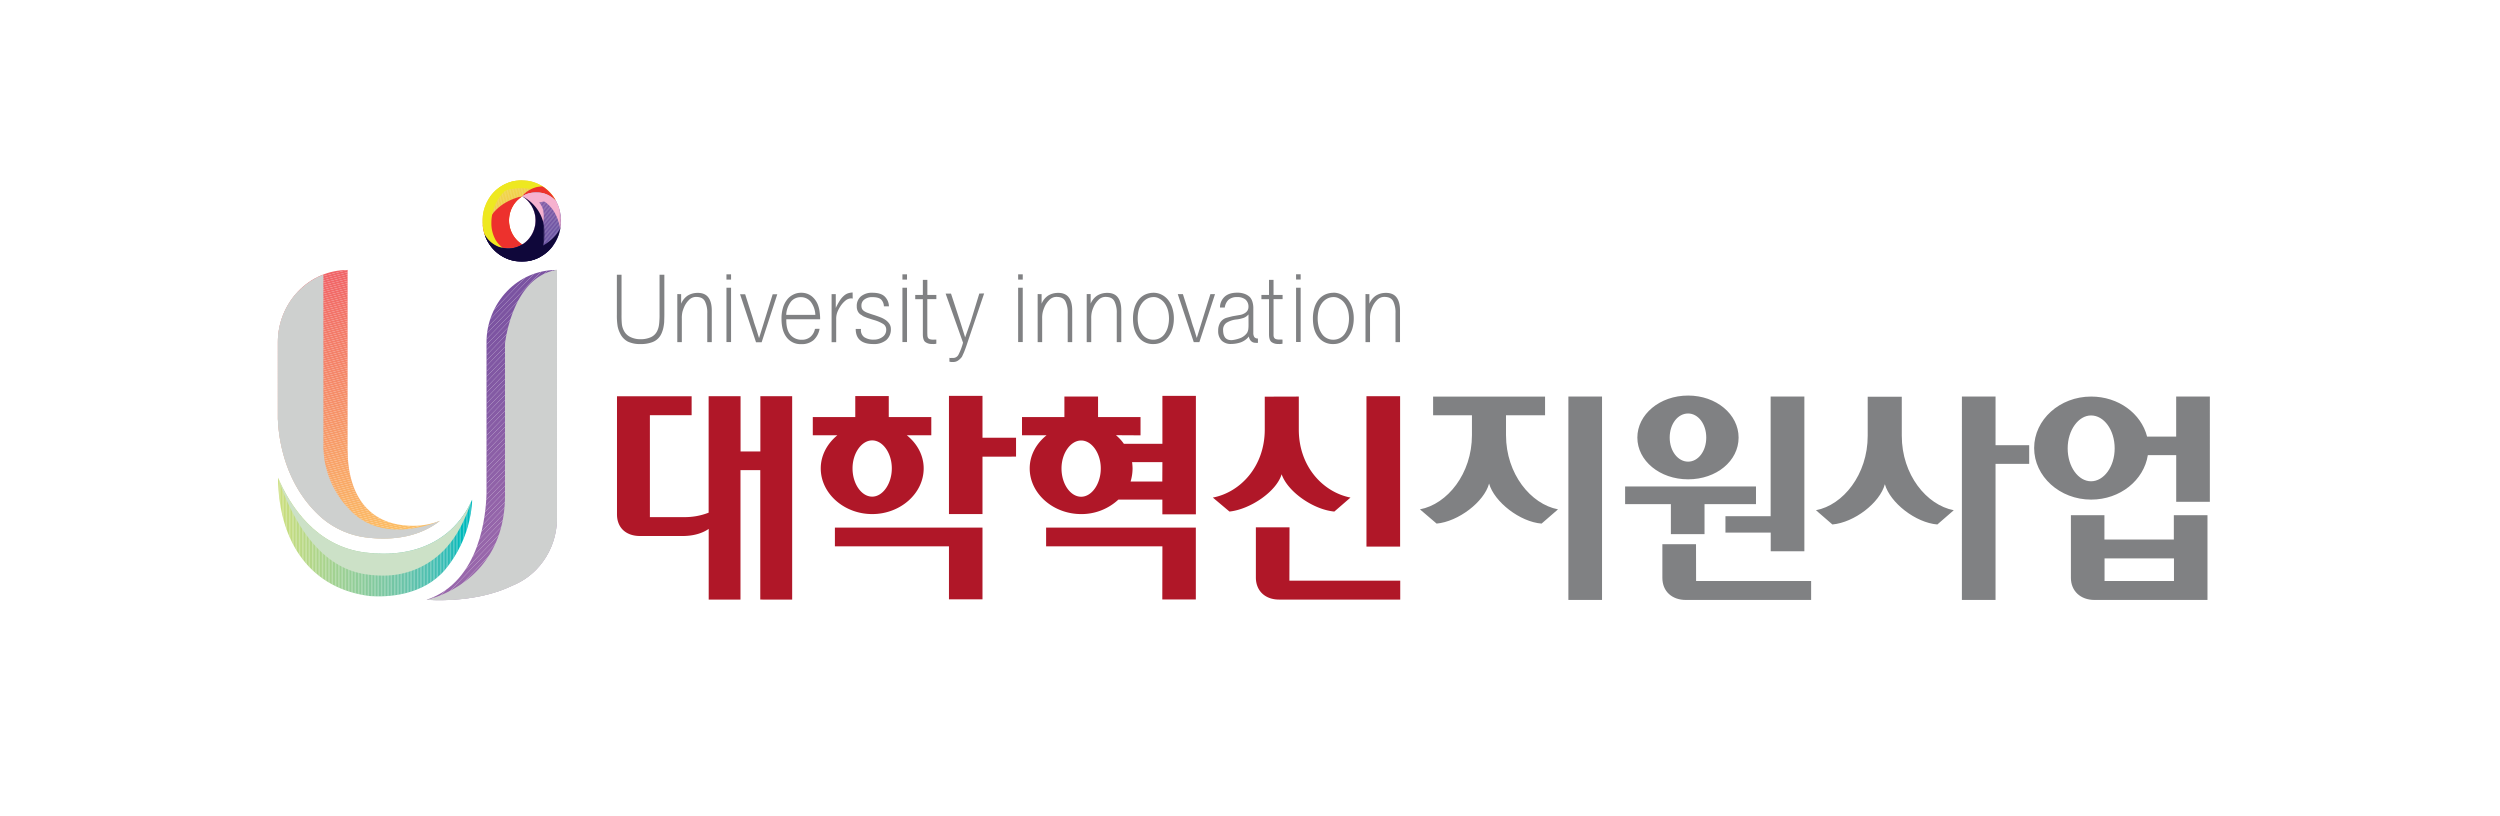 <svg xmlns="http://www.w3.org/2000/svg" xmlns:xlink="http://www.w3.org/1999/xlink" viewBox="0 0 1262.99 412.42"><defs><style>.cls-1{fill:url(#linear-gradient);}.cls-2{fill:url(#linear-gradient-2);}.cls-3{fill:url(#linear-gradient-3);}.cls-4{fill:url(#linear-gradient-4);}.cls-5{fill:url(#linear-gradient-5);}.cls-6{fill:url(#linear-gradient-6);}.cls-7{fill:url(#linear-gradient-7);}.cls-8{fill:url(#linear-gradient-8);}.cls-9{fill:url(#linear-gradient-9);}.cls-10{fill:url(#linear-gradient-10);}.cls-11{fill:url(#linear-gradient-11);}.cls-12{fill:url(#linear-gradient-12);}.cls-13,.cls-14{fill:none;}.cls-13{clip-rule:evenodd;}.cls-15{isolation:isolate;}.cls-16{fill:#808183;}.cls-17{fill:#b01728;}.cls-18{clip-path:url(#clip-path);}.cls-19{clip-path:url(#clip-path-2);}.cls-20{fill:#ec8c2f;}.cls-21{fill:#ec8d2f;}.cls-22{fill:#ec8e2f;}.cls-23{fill:#ec8f2f;}.cls-24{fill:#ec902f;}.cls-25{fill:#ec912f;}.cls-26{fill:#ec922f;}.cls-27{fill:#ec932f;}.cls-28{fill:#ec942f;}.cls-29{fill:#ec952f;}.cls-30{fill:#ec952e;}.cls-31{fill:#ec962e;}.cls-32{fill:#ec972e;}.cls-33{fill:#ec982e;}.cls-34{fill:#ec992e;}.cls-35{fill:#ec9a2e;}.cls-36{fill:#ec9b2e;}.cls-37{fill:#ed9c2e;}.cls-38{fill:#ec9c2e;}.cls-39{fill:#ec9d2e;}.cls-40{fill:#ec9e2e;}.cls-41{fill:#ec9f2e;}.cls-42{fill:#eca02e;}.cls-43{fill:#eda12e;}.cls-44{fill:#eda22e;}.cls-45{fill:#eca32e;}.cls-46{fill:#eca42e;}.cls-47{fill:#eca52e;}.cls-48{fill:#eca62d;}.cls-49{fill:#eda72d;}.cls-50{fill:#eda82d;}.cls-51{fill:#eda92d;}.cls-52{fill:#ecaa2e;}.cls-53{fill:#ecaa2d;}.cls-54{fill:#ecab2d;}.cls-55{fill:#ecac2d;}.cls-56{fill:#edad2d;}.cls-57{fill:#edae2d;}.cls-58{fill:#edaf2d;}.cls-59{fill:#edb02d;}.cls-60{fill:#ecb12d;}.cls-61{fill:#edb12d;}.cls-62{fill:#edb22d;}.cls-63{fill:#edb32d;}.cls-64{fill:#edb42d;}.cls-65{fill:#edb52d;}.cls-66{fill:#edb62d;}.cls-67{fill:#edb62c;}.cls-68{fill:#edb72c;}.cls-69{fill:#edb82c;}.cls-70{fill:#edb92c;}.cls-71{fill:#edba2c;}.cls-72{fill:#edbb2c;}.cls-73{fill:#edbc2c;}.cls-74{fill:#edbc2b;}.cls-75{fill:#edbd2b;}.cls-76{fill:#edbe2b;}.cls-77{fill:#edbe2c;}.cls-78{fill:#edbf2b;}.cls-79{fill:#edc02b;}.cls-80{fill:#edc12b;}.cls-81{fill:#edc22b;}.cls-82{fill:#eec32b;}.cls-83{fill:#eec42b;}.cls-84{fill:#eec52b;}.cls-85{fill:#edc52b;}.cls-86{fill:#edc62b;}.cls-87{fill:#edc629;}.cls-88{fill:#edc729;}.cls-89{fill:#eec829;}.cls-90{fill:#eec929;}.cls-91{fill:#eeca29;}.cls-92{fill:#eecb29;}.cls-93{fill:#edcc29;}.cls-94{fill:#edcd29;}.cls-95{fill:#eece28;}.cls-96{fill:#eecf28;}.cls-97{fill:#eed028;}.cls-98{fill:#eed128;}.cls-99{fill:#eed228;}.cls-100{fill:#edd228;}.cls-101{fill:#edd328;}.cls-102{fill:#eed328;}.cls-103{fill:#eed428;}.cls-104{fill:#eed527;}.cls-105{fill:#eed626;}.cls-106{fill:#eed725;}.cls-107{fill:#eed825;}.cls-108{fill:#eed925;}.cls-109{fill:#eeda25;}.cls-110{fill:#eedb25;}.cls-111{fill:#eedc25;}.cls-112{fill:#eedd24;}.cls-113{fill:#eede24;}.cls-114{fill:#efdf24;}.cls-115{mask:url(#mask);}.cls-116{fill:#ed312d;}.cls-116,.cls-120,.cls-205,.cls-209{fill-rule:evenodd;}.cls-117{mask:url(#mask-2);}.cls-118{mask:url(#mask-3);}.cls-119{mask:url(#mask-4);}.cls-120{fill:#eee820;}.cls-121{mask:url(#mask-5);}.cls-122{clip-path:url(#clip-path-3);}.cls-123{clip-path:url(#clip-path-4);}.cls-124{fill:#4e4098;}.cls-125{fill:#4f3f98;}.cls-126{fill:#503f98;}.cls-127{fill:#513e97;}.cls-128{fill:#523d97;}.cls-129{fill:#543e97;}.cls-130{fill:#553e97;}.cls-131{fill:#563f98;}.cls-132{fill:#573f98;}.cls-133{fill:#583f98;}.cls-134{fill:#593f98;}.cls-135{fill:#5a3f98;}.cls-136{fill:#5b4098;}.cls-137{fill:#5c4098;}.cls-138{fill:#5d4198;}.cls-139{fill:#5e4198;}.cls-140{fill:#5f4198;}.cls-141{fill:#5f4199;}.cls-142{fill:#604199;}.cls-143{fill:#614199;}.cls-144{fill:#624299;}.cls-145{fill:#634299;}.cls-146{fill:#644399;}.cls-147{fill:#654399;}.cls-148{fill:#66439a;}.cls-149{fill:#67439a;}.cls-150{fill:#68439a;}.cls-151{fill:#68449a;}.cls-152{fill:#69449a;}.cls-153{fill:#6a449a;}.cls-154{fill:#6b459a;}.cls-155{fill:#6c459a;}.cls-156{fill:#6d469b;}.cls-157{fill:#6e469b;}.cls-158{fill:#6f469b;}.cls-159{fill:#70469b;}.cls-160{fill:#71469b;}.cls-161{fill:#72479b;}.cls-162{fill:#73479b;}.cls-163{fill:#74489b;}.cls-164{fill:#75489b;}.cls-165{fill:#76499c;}.cls-166{fill:#77499c;}.cls-167{fill:#78499c;}.cls-168{fill:#79499c;}.cls-169{fill:#7a499c;}.cls-170{fill:#7a4a9c;}.cls-171{fill:#7b4a9c;}.cls-172{fill:#7c4a9c;}.cls-173{fill:#7c4b9d;}.cls-174{fill:#7d4b9d;}.cls-175{fill:#7e4b9d;}.cls-176{fill:#7e4c9d;}.cls-177{fill:#7f4c9d;}.cls-178{fill:#804c9d;}.cls-179{fill:#814c9d;}.cls-180{fill:#824d9e;}.cls-181{fill:#834d9e;}.cls-182{fill:#844e9e;}.cls-183{fill:#854e9e;}.cls-184{fill:#864f9e;}.cls-185{fill:#874f9e;}.cls-186{fill:#884f9e;}.cls-187{fill:#88509f;}.cls-188{fill:#89509f;}.cls-189{fill:#8a509f;}.cls-190{fill:#8a519f;}.cls-191{fill:#8b519f;}.cls-192{fill:#8c519f;}.cls-193{fill:#8c529f;}.cls-194{fill:#8d529f;}.cls-195{fill:#8e529f;}.cls-196{fill:#8f52a0;}.cls-197{fill:#9052a0;}.cls-198{fill:#9153a0;}.cls-199{fill:#9253a0;}.cls-200{fill:#9354a0;}.cls-201{fill:#9454a0;}.cls-202{fill:#9555a1;}.cls-203{fill:#9655a1;}.cls-204{mask:url(#mask-6);}.cls-205{fill:#f6b1cf;}.cls-206{mask:url(#mask-7);}.cls-207{mask:url(#mask-8);}.cls-208{mask:url(#mask-9);}.cls-209{fill:#0f073a;}.cls-210{mask:url(#mask-10);}.cls-211{mask:url(#mask-11);}.cls-212{mask:url(#mask-12);}.cls-213{clip-path:url(#clip-path-5);}.cls-214{fill:#cbde7d;}.cls-215{fill:#cade7d;}.cls-216{fill:#c9de7e;}.cls-217{fill:#c8dd7e;}.cls-218{fill:#c7dd7e;}.cls-219{fill:#c6dd7f;}.cls-220{fill:#c5dc80;}.cls-221{fill:#c4dc80;}.cls-222{fill:#c3dc80;}.cls-223{fill:#c2db81;}.cls-224{fill:#c0db81;}.cls-225{fill:#bfda82;}.cls-226{fill:#beda83;}.cls-227{fill:#bdda83;}.cls-228{fill:#bcd984;}.cls-229{fill:#bbd984;}.cls-230{fill:#bad985;}.cls-231{fill:#b9d885;}.cls-232{fill:#b8d886;}.cls-233{fill:#b7d887;}.cls-234{fill:#b6d787;}.cls-235{fill:#b5d788;}.cls-236{fill:#b4d788;}.cls-237{fill:#b3d789;}.cls-238{fill:#b2d689;}.cls-239{fill:#b0d68a;}.cls-240{fill:#afd68a;}.cls-241{fill:#aed58b;}.cls-242{fill:#add58c;}.cls-243{fill:#acd58c;}.cls-244{fill:#abd48c;}.cls-245{fill:#aad48d;}.cls-246{fill:#a9d48e;}.cls-247{fill:#a8d38e;}.cls-248{fill:#a7d38f;}.cls-249{fill:#a6d38f;}.cls-250{fill:#a5d28f;}.cls-251{fill:#a4d290;}.cls-252{fill:#a2d291;}.cls-253{fill:#a1d291;}.cls-254{fill:#a0d192;}.cls-255{fill:#9fd192;}.cls-256{fill:#9ed192;}.cls-257{fill:#9dd093;}.cls-258{fill:#9cd094;}.cls-259{fill:#9bd094;}.cls-260{fill:#9acf94;}.cls-261{fill:#99cf95;}.cls-262{fill:#98cf96;}.cls-263{fill:#97ce96;}.cls-264{fill:#95ce97;}.cls-265{fill:#94ce97;}.cls-266{fill:#93ce97;}.cls-267{fill:#92cd98;}.cls-268{fill:#91cd99;}.cls-269{fill:#90cd99;}.cls-270{fill:#8fcc99;}.cls-271{fill:#8ecc9a;}.cls-272{fill:#8ccc9a;}.cls-273{fill:#8bcc9b;}.cls-274{fill:#8acb9b;}.cls-275{fill:#89cb9b;}.cls-276{fill:#88cb9c;}.cls-277{fill:#87ca9d;}.cls-278{fill:#85ca9d;}.cls-279{fill:#84ca9d;}.cls-280{fill:#83ca9e;}.cls-281{fill:#82c99f;}.cls-282{fill:#81c99f;}.cls-283{fill:#80c9a0;}.cls-284{fill:#7fc8a0;}.cls-285{fill:#7ec8a0;}.cls-286{fill:#7dc8a1;}.cls-287{fill:#7cc8a2;}.cls-288{fill:#7bc7a2;}.cls-289{fill:#79c7a2;}.cls-290{fill:#78c7a3;}.cls-291{fill:#77c7a3;}.cls-292{fill:#76c6a4;}.cls-293{fill:#74c6a4;}.cls-294{fill:#73c6a5;}.cls-295{fill:#72c5a5;}.cls-296{fill:#71c5a6;}.cls-297{fill:#6fc5a6;}.cls-298{fill:#6ec5a6;}.cls-299{fill:#6dc4a7;}.cls-300{fill:#6bc4a8;}.cls-301{fill:#6ac4a8;}.cls-302{fill:#69c4a8;}.cls-303{fill:#67c3a9;}.cls-304{fill:#64c3a9;}.cls-305{fill:#63c3aa;}.cls-306{fill:#61c2aa;}.cls-307{fill:#60c2ab;}.cls-308{fill:#5ec2ab;}.cls-309{fill:#5dc2ac;}.cls-310{fill:#5bc1ac;}.cls-311{fill:#5ac1ac;}.cls-312{fill:#58c1ad;}.cls-313{fill:#56c1ae;}.cls-314{fill:#55c0ae;}.cls-315{fill:#53c0ae;}.cls-316{fill:#51c0af;}.cls-317{fill:#4fc0af;}.cls-318{fill:#4dbfb0;}.cls-319{fill:#4cbfb0;}.cls-320{fill:#4abfb0;}.cls-321{fill:#48bfb1;}.cls-322{fill:#46beb2;}.cls-323{fill:#43beb2;}.cls-324{fill:#42beb2;}.cls-325{fill:#3fbeb3;}.cls-326{fill:#3dbdb3;}.cls-327{fill:#3bbdb3;}.cls-328{fill:#38bdb4;}.cls-329{fill:#36bcb5;}.cls-330{fill:#33bcb5;}.cls-331{fill:#30bcb5;}.cls-332{fill:#2dbcb6;}.cls-333{fill:#2abbb6;}.cls-334{fill:#26bbb7;}.cls-335{fill:#22bbb7;}.cls-336{fill:#1ebbb7;}.cls-337{fill:#18bab8;}.cls-338{fill:#12bab9;}.cls-339{fill:#07bab9;}.cls-340{fill:#00bab9;}.cls-341{fill:#00baba;}.cls-342{fill:#00b9bb;}.cls-343{fill:#00b9ba;}.cls-344{fill:#00b9bc;}.cls-345{fill:#00b8bc;}.cls-346{fill:#00b8bd;}.cls-347{mix-blend-mode:multiply;}.cls-348{fill:#cce1c7;}.cls-349{clip-path:url(#clip-path-6);}.cls-350{fill:#a973b0;}.cls-351{fill:#a972b0;}.cls-352{fill:#a872b0;}.cls-353{fill:#a771af;}.cls-354{fill:#a671af;}.cls-355{fill:#a670af;}.cls-356{fill:#a570af;}.cls-357{fill:#a470af;}.cls-358{fill:#a36fae;}.cls-359{fill:#a26eae;}.cls-360{fill:#a16dad;}.cls-361{fill:#a06dad;}.cls-362{fill:#a06cad;}.cls-363{fill:#9f6cad;}.cls-364{fill:#9e6bad;}.cls-365{fill:#9e6bac;}.cls-366{fill:#9d6bac;}.cls-367{fill:#9c6aac;}.cls-368{fill:#9b6aac;}.cls-369{fill:#9b69ab;}.cls-370{fill:#9a68ab;}.cls-371{fill:#9968ab;}.cls-372{fill:#9867ab;}.cls-373{fill:#9766aa;}.cls-374{fill:#9666aa;}.cls-375{fill:#9565aa;}.cls-376{fill:#9465aa;}.cls-377{fill:#9364a9;}.cls-378{fill:#9363a9;}.cls-379{fill:#9263a9;}.cls-380{fill:#9162a8;}.cls-381{fill:#9062a8;}.cls-382{fill:#8f61a8;}.cls-383{fill:#8e61a8;}.cls-384{fill:#8e60a7;}.cls-385{fill:#8d60a7;}.cls-386{fill:#8c5fa7;}.cls-387{fill:#8b5fa6;}.cls-388{fill:#8a5ea6;}.cls-389{fill:#895da6;}.cls-390{fill:#885da6;}.cls-391{fill:#875ca5;}.cls-392{fill:#865ba5;}.cls-393{fill:#855ba5;}.cls-394{fill:#845aa4;}.cls-395{fill:#835aa4;}.cls-396{fill:#8359a4;}.cls-397{fill:#8258a3;}.cls-398{fill:#8158a3;}.cls-399{fill:#8057a3;}.cls-400{fill:#8056a2;}.cls-401{fill:#7f56a2;}.cls-402{fill:#7e55a2;}.cls-403{fill:#7d54a2;}.cls-404{fill:#7c54a1;}.cls-405{fill:#7b53a1;}.cls-406{fill:#7a53a1;}.cls-407{fill:#7a52a1;}.cls-408{fill:#7952a0;}.cls-409{fill:#7852a0;}.cls-410{fill:#7851a0;}.cls-411{fill:#7751a0;}.cls-412{fill:#7650a0;}.cls-413{fill:#764f9f;}.cls-414{fill:#754f9f;}.cls-415{fill:#744f9f;}.cls-416{fill:#734f9f;}.cls-417{fill:#734e9f;}.cls-418{fill:#724d9e;}.cls-419{fill:#714d9e;}.cls-420{fill:#714c9e;}.cls-421{fill:#704c9e;}.cls-422{fill:#6f4c9e;}.cls-423{fill:#6f4b9d;}.cls-424{fill:#6e4b9d;}.cls-425{fill:#6d4a9d;}.cls-426{fill:#6c4a9d;}.cls-427{fill:#ced0cf;}.cls-428{clip-path:url(#clip-path-7);}.cls-429{fill:#fdc364;}.cls-430{fill:#fdc265;}.cls-431{fill:#fdc165;}.cls-432{fill:#fdc065;}.cls-433{fill:#fcc065;}.cls-434{fill:#fcbf65;}.cls-435{fill:#fcbe66;}.cls-436{fill:#fcbd65;}.cls-437{fill:#fcbc66;}.cls-438{fill:#fcbb66;}.cls-439{fill:#fcba66;}.cls-440{fill:#fbb966;}.cls-441{fill:#fbb867;}.cls-442{fill:#fbb766;}.cls-443{fill:#fbb667;}.cls-444{fill:#fbb567;}.cls-445{fill:#fbb467;}.cls-446{fill:#fab367;}.cls-447{fill:#fab267;}.cls-448{fill:#fab167;}.cls-449{fill:#fab068;}.cls-450{fill:#faaf67;}.cls-451{fill:#f9ae68;}.cls-452{fill:#f9ad68;}.cls-453{fill:#f9ac68;}.cls-454{fill:#f9ab68;}.cls-455{fill:#f9aa68;}.cls-456{fill:#f9a968;}.cls-457{fill:#f9a869;}.cls-458{fill:#f9a868;}.cls-459{fill:#f8a768;}.cls-460{fill:#f8a669;}.cls-461{fill:#f8a568;}.cls-462{fill:#f8a569;}.cls-463{fill:#f8a469;}.cls-464{fill:#f8a369;}.cls-465{fill:#f8a269;}.cls-466{fill:#f8a169;}.cls-467{fill:#f8a069;}.cls-468{fill:#f7a069;}.cls-469{fill:#f79f69;}.cls-470{fill:#f79e69;}.cls-471{fill:#f79d69;}.cls-472{fill:#f79c69;}.cls-473{fill:#f79b69;}.cls-474{fill:#f79a69;}.cls-475{fill:#f69969;}.cls-476{fill:#f69869;}.cls-477{fill:#f69769;}.cls-478{fill:#f69669;}.cls-479{fill:#f69569;}.cls-480{fill:#f69469;}.cls-481{fill:#f6946a;}.cls-482{fill:#f69369;}.cls-483{fill:#f69269;}.cls-484{fill:#f5926a;}.cls-485{fill:#f59169;}.cls-486{fill:#f59069;}.cls-487{fill:#f58f6a;}.cls-488{fill:#f58f69;}.cls-489{fill:#f58e69;}.cls-490{fill:#f58d69;}.cls-491{fill:#f58c6a;}.cls-492{fill:#f58b69;}.cls-493{fill:#f58a6a;}.cls-494{fill:#f48969;}.cls-495{fill:#f48869;}.cls-496{fill:#f48769;}.cls-497{fill:#f4866a;}.cls-498{fill:#f48669;}.cls-499{fill:#f48569;}.cls-500{fill:#f48469;}.cls-501{fill:#f48369;}.cls-502{fill:#f48269;}.cls-503{fill:#f38169;}.cls-504{fill:#f38069;}.cls-505{fill:#f37f69;}.cls-506{fill:#f37e69;}.cls-507{fill:#f37d69;}.cls-508{fill:#f37c69;}.cls-509{fill:#f37b69;}.cls-510{fill:#f37a69;}.cls-511{fill:#f27a69;}.cls-512{fill:#f27969;}.cls-513{fill:#f27869;}.cls-514{fill:#f27769;}.cls-515{fill:#f27669;}.cls-516{fill:#f27569;}.cls-517{fill:#f27469;}.cls-518{fill:#f27369;}.cls-519{fill:#f27268;}.cls-520{fill:#f27169;}.cls-521{fill:#f27068;}.cls-522{fill:#f16f68;}.cls-523{fill:#f16d68;}.cls-524{fill:#f16c68;}.cls-525{fill:#f16b68;}.cls-526{fill:#f16a68;}.cls-527{fill:#f16968;}.cls-528{fill:#f16867;}.cls-529{fill:#f16768;}.cls-530{fill:#f06667;}.cls-531{fill:#f06568;}.cls-532{fill:#f06467;}.cls-533{fill:#f06367;}.cls-534{fill:#f06267;}.cls-535{fill:#f06167;}.cls-536{fill:#f06067;}.cls-537{fill:#f05f67;}.cls-538{fill:#f05e67;}.cls-539{fill:#f05d67;}</style><linearGradient id="linear-gradient" x1="197.98" y1="474.53" x2="167.17" y2="440.72" gradientTransform="translate(81.66 -334.35)" gradientUnits="userSpaceOnUse"><stop offset="0" stop-color="#fff"/><stop offset="0.12" stop-color="#d6d6d6"/><stop offset="0.37" stop-color="#8b8b8b"/><stop offset="0.59" stop-color="#4f4f4f"/><stop offset="0.77" stop-color="#242424"/><stop offset="0.91" stop-color="#0a0a0a"/><stop offset="1"/></linearGradient><linearGradient id="linear-gradient-2" x1="208.57" y1="491.51" x2="164.24" y2="439.42" gradientTransform="translate(88.44 -334.56)" gradientUnits="userSpaceOnUse"><stop offset="0" stop-color="#fff"/><stop offset="0.02" stop-color="#f3f3f3"/><stop offset="0.14" stop-color="#bbb"/><stop offset="0.25" stop-color="#898989"/><stop offset="0.37" stop-color="#5f5f5f"/><stop offset="0.49" stop-color="#3d3d3d"/><stop offset="0.61" stop-color="#222"/><stop offset="0.74" stop-color="#0f0f0f"/><stop offset="0.86" stop-color="#040404"/><stop offset="1"/></linearGradient><linearGradient id="linear-gradient-3" x1="204.05" y1="484.45" x2="182.89" y2="453.85" gradientTransform="translate(81.66 -329.67)" gradientUnits="userSpaceOnUse"><stop offset="0" stop-color="#fff"/><stop offset="0.06" stop-color="#ececec"/><stop offset="0.33" stop-color="#999"/><stop offset="0.57" stop-color="#575757"/><stop offset="0.76" stop-color="#282828"/><stop offset="0.91" stop-color="#0b0b0b"/><stop offset="1"/></linearGradient><linearGradient id="linear-gradient-4" x1="151.65" y1="426.7" x2="185.21" y2="451.36" gradientTransform="translate(80.93 -334.53)" gradientUnits="userSpaceOnUse"><stop offset="0" stop-color="#fff"/><stop offset="0.21" stop-color="#b7b7b7"/><stop offset="0.42" stop-color="#777"/><stop offset="0.61" stop-color="#444"/><stop offset="0.78" stop-color="#1f1f1f"/><stop offset="0.91" stop-color="#080808"/><stop offset="1"/></linearGradient><linearGradient id="linear-gradient-5" x1="176.3" y1="491.6" x2="172.67" y2="451.94" gradientTransform="translate(80.98 -334.35)" gradientUnits="userSpaceOnUse"><stop offset="0" stop-color="#fff"/><stop offset="0.07" stop-color="#e6e6e6"/><stop offset="0.27" stop-color="#a1a1a1"/><stop offset="0.46" stop-color="#686868"/><stop offset="0.63" stop-color="#3b3b3b"/><stop offset="0.78" stop-color="#1b1b1b"/><stop offset="0.91" stop-color="#070707"/><stop offset="1"/></linearGradient><linearGradient id="linear-gradient-6" x1="171.27" y1="418.31" x2="184.23" y2="458.92" gradientTransform="translate(83.49 -351.15)" gradientUnits="userSpaceOnUse"><stop offset="0" stop-color="#fff"/><stop offset="1"/></linearGradient><linearGradient id="linear-gradient-7" x1="184.56" y1="476.54" x2="175.2" y2="443.47" gradientTransform="translate(95.64 -351.15)" xlink:href="#linear-gradient-6"/><linearGradient id="linear-gradient-8" x1="164.55" y1="416.4" x2="179.25" y2="450.56" gradientTransform="translate(95.64 -341.03)" xlink:href="#linear-gradient-6"/><linearGradient id="linear-gradient-9" x1="156.06" y1="430.29" x2="181.3" y2="454.38" gradientTransform="translate(95.64 -349.29)" xlink:href="#linear-gradient-6"/><linearGradient id="linear-gradient-10" x1="157.48" y1="491.45" x2="177.31" y2="437.25" gradientTransform="translate(95.64 -335.75)" gradientUnits="userSpaceOnUse"><stop offset="0" stop-color="#fff"/><stop offset="0.05" stop-color="#e0e0e0"/><stop offset="0.16" stop-color="#acacac"/><stop offset="0.26" stop-color="#7e7e7e"/><stop offset="0.37" stop-color="#575757"/><stop offset="0.48" stop-color="#383838"/><stop offset="0.6" stop-color="#1f1f1f"/><stop offset="0.72" stop-color="#0e0e0e"/><stop offset="0.85" stop-color="#030303"/><stop offset="1"/></linearGradient><linearGradient id="linear-gradient-11" x1="218.12" y1="493.2" x2="181.98" y2="449.8" gradientTransform="translate(81.66 -329.67)" xlink:href="#linear-gradient-6"/><linearGradient id="linear-gradient-12" x1="170.51" y1="479.92" x2="184.14" y2="445.21" gradientTransform="translate(81.66 -329.67)" xlink:href="#linear-gradient-10"/><clipPath id="clip-path"><path class="cls-13" d="M257.15,111.36a14.25,14.25,0,0,1,6.71-12.18A13.4,13.4,0,0,1,281,101.71a19.57,19.57,0,0,0-35.72,2.05,21.28,21.28,0,0,0-.52,14.29,13.68,13.68,0,0,0,12.12,7.48,13.33,13.33,0,0,0,7-2,14.25,14.25,0,0,1-6.71-12.18"/></clipPath><clipPath id="clip-path-2"><rect class="cls-14" x="243.72" y="91.08" width="37.23" height="34.46"/></clipPath><mask id="mask" x="244.71" y="99.18" width="19.15" height="26.35" maskUnits="userSpaceOnUse"><rect class="cls-1" x="244.71" y="99.18" width="19.15" height="26.35"/></mask><mask id="mask-2" x="254" y="99.18" width="9.86" height="26.06" maskUnits="userSpaceOnUse"><rect class="cls-2" x="254" y="99.18" width="9.86" height="26.06"/></mask><mask id="mask-3" x="243.79" y="113.32" width="20.07" height="12.22" maskUnits="userSpaceOnUse"><rect class="cls-5" x="243.79" y="113.32" width="20.07" height="12.22"/></mask><mask id="mask-4" x="247.22" y="91.08" width="33.74" height="10.63" maskUnits="userSpaceOnUse"><rect class="cls-6" x="247.22" y="91.08" width="33.74" height="10.63"/></mask><mask id="mask-5" x="263.86" y="94.03" width="17.09" height="7.68" maskUnits="userSpaceOnUse"><rect class="cls-7" x="263.86" y="94.03" width="17.09" height="7.68"/></mask><clipPath id="clip-path-3"><path class="cls-13" d="M263.86,99.18a14.41,14.41,0,0,1,0,24.36,13.33,13.33,0,0,1-7,2,13.68,13.68,0,0,1-12.12-7.48,19.62,19.62,0,0,0,36.86,2.23,21.24,21.24,0,0,0-.62-18.57,13.4,13.4,0,0,0-17.09-2.53"/></clipPath><clipPath id="clip-path-4"><rect class="cls-14" x="244.71" y="97.18" width="38.7" height="34.99"/></clipPath><mask id="mask-6" x="263.86" y="97.18" width="19.55" height="18.87" maskUnits="userSpaceOnUse"><rect class="cls-8" x="263.86" y="97.18" width="19.55" height="18.87"/></mask><mask id="mask-7" x="263.86" y="97.18" width="17.09" height="7.17" maskUnits="userSpaceOnUse"><rect class="cls-9" x="263.86" y="97.18" width="17.09" height="7.17"/></mask><mask id="mask-8" x="263.86" y="99.17" width="10.96" height="24.37" maskUnits="userSpaceOnUse"><rect class="cls-10" x="263.86" y="99.17" width="10.95" height="24.37"/></mask><mask id="mask-9" x="244.71" y="99.18" width="30.43" height="32.99" maskUnits="userSpaceOnUse"><rect class="cls-11" x="244.71" y="99.18" width="30.43" height="32.99"/></mask><mask id="mask-10" x="244.71" y="118.05" width="34.65" height="14.12" maskUnits="userSpaceOnUse"><rect class="cls-12" x="244.71" y="118.05" width="34.65" height="14.12"/></mask><mask id="mask-11" x="244.71" y="114.51" width="38.51" height="17.66" maskUnits="userSpaceOnUse"><rect class="cls-3" x="244.71" y="114.51" width="38.51" height="17.66"/></mask><mask id="mask-12" x="243.72" y="91.08" width="21.27" height="34.21" maskUnits="userSpaceOnUse"><rect class="cls-4" x="243.72" y="91.08" width="21.27" height="34.21"/></mask><clipPath id="clip-path-5"><path class="cls-14" d="M225,287.64a59.94,59.94,0,0,0,13.51-34.22v-1a45.3,45.3,0,0,1-10.71,15.19c-8.7,8-20.34,12.11-34,12.11a73.29,73.29,0,0,1-9.21-.59c-24.89-3.07-37.94-23.4-44.15-37.84.3,33.57,17.21,56.28,46.54,59.85C195.38,301.72,213.63,301.15,225,287.64Z"/></clipPath><clipPath id="clip-path-6"><path class="cls-14" d="M281.36,136.37h-.19a34.71,34.71,0,0,0-25,10.73A37.27,37.27,0,0,0,245.78,173v76.2c-.2,9.8-2.85,44.59-30.22,53.78,0,0,24.06,2.18,43.15-7.1A35.23,35.23,0,0,0,271,287.64a37,37,0,0,0,9.73-19v0h0a38.87,38.87,0,0,0,.63-6.88Z"/></clipPath><clipPath id="clip-path-7"><path class="cls-14" d="M208.61,265.63c-21,0-33-13.89-33-38.66V136.38a34.66,34.66,0,0,0-24.92,10.72A37.22,37.22,0,0,0,140.37,173v38.65c.42,10.3,3.56,33.87,22.56,50.28a42.86,42.86,0,0,0,22.2,9.6c15,1.86,27.75-1.09,37.1-8.42A36.76,36.76,0,0,1,208.61,265.63Z"/></clipPath></defs><g class="cls-15"><g id="레이어_1" data-name="레이어 1"><path class="cls-16" d="M1063.21,282.11h35.07v11.42h-35.07Zm-17-21.84v31.65c0,6.57,4.77,11.17,11.93,11.17h57.07V260.27h-17v12.29h-35.06V260.27Zm10.18-50.39c6.53,0,11.93,7.33,11.93,16.64s-5.52,16.62-11.93,16.62-11.81-7.31-11.81-16.62,5.52-16.64,11.81-16.64m43-9.54v20.22H1084.7c-3-11.67-14.45-20.22-28.27-20.22-15.84,0-28.79,11.66-28.79,26s12.95,26.06,28.79,26.06c14.71,0,26.64-9.8,28.65-22.46h14.33v23.58h17V200.34Zm-91.25,0h-17V303.09h17V234.34h17V224.9h-17Zm-64.59.09v19.73c0,19.61-12.44,35-26.14,37.6l8.3,7.2c11.06-1,24-10.92,26.51-20.35,2.64,9.43,15.59,19.48,26.52,20.35l8.29-7.2c-13.69-2.6-26.26-17.87-26.26-37.6V200.43Zm-90.73,8.46c5,0,9.17,5.22,9.17,12.17s-4.14,12.16-9.17,12.16-9.3-5.21-9.3-12.16,4.15-12.17,9.3-12.17m0-9.06c-14.34,0-25.64,9.57-25.64,21.23s11.3,21.09,25.64,21.09,25.51-9.3,25.51-21.09S867,199.83,852.84,199.83M821,245.75v8.94h23.12v15.14h17V254.69h26v-8.94Zm73.52-45.41v60.43H871.69v8.31h22.87v9.43h17V200.34Zm-37.7,74.58h-17v17c0,6.95,5,11.17,11.81,11.17h63.34v-9.56H856.86ZM724,209.79h19.62v10.05c0,19.48-12.45,34.87-26.27,37.48l8.42,7.2c10.93-1,24-10.92,26.51-20.23,2.64,9.31,15.59,19.36,26.52,20.23l8.3-7.2c-13.71-2.61-26.27-17.87-26.27-37.48V209.79h19.73v-9.43H724Zm85.34-9.45h-17V303.09h17Z"/><path class="cls-17" d="M707.33,200.15h-17v76h17Zm-55.87,66.24h-17v25.34c0,6.95,4.9,11.17,11.67,11.17h61.26v-9.55h-56Zm-12.51-66V217c0,18.73-12.42,31.76-26.23,34.37l8.41,7.07c10.41-1.11,23.72-10.05,26.35-18.86,3,8.81,15.95,17.87,26.62,18.86l8.16-7.07C668.7,248.73,656.15,236,656.15,217V200.34Zm-92.76,22.15c5.4,0,9.92,6.45,9.92,14.14s-4.52,14.27-9.92,14.27-9.92-6.45-9.92-14.27,4.65-14.14,9.92-14.14m41,20.72H571.17a23.46,23.46,0,0,0,1-6.58,29.27,29.27,0,0,0-.25-3.22h15.32Zm-11-23.33V210.7H554.73V200.31h-17V210.7H516.31v9.18h12.43c-5.28,4.22-8.54,10.17-8.54,16.75,0,12.66,11.8,23.08,26,23.08A27.29,27.29,0,0,0,565,252.39h22.22v7.45h16.94V200H587.24v24.2H567.77a21.48,21.48,0,0,0-4-4.34Zm11,82.9h16.94V266.54H528.49V276h58.75ZM440.62,222.49c5.4,0,9.92,6.45,9.92,14.14S446,250.9,440.62,250.9s-9.92-6.45-9.92-14.27,4.65-14.14,9.92-14.14m29.87-2.61V210.7H449V200.08H432.08V210.7H410.62v9.18h12.43c-5.15,4.22-8.41,10.17-8.41,16.75,0,12.66,11.79,23.08,26,23.08s26-10.42,26-23.08c0-6.58-3.27-12.53-8.54-16.75ZM496.35,200H479.41v59.69h16.94v-29H513.3v-9.55H496.35ZM479.41,302.78h16.94V266.54H421.79V276h57.62Zm-105.32.12V237.5h10v65.4H400.2V200.15H384.13v27.92h-10V200.15H358V259a32.93,32.93,0,0,1-12.68,2.24h-17V209.75h21.09v-9.56H311.7v59.68c0,6.71,4.52,10.92,11.68,10.92h21.34c6.15,0,10.42-1.61,13.31-3.59v35.7Z"/><g class="cls-18"><g class="cls-19"><polygon class="cls-20" points="280.94 125.53 280.95 125.52 280.95 125.53 280.94 125.53"/><polygon class="cls-20" points="280.17 125.53 280.95 125.06 280.95 125.52 280.94 125.53 280.17 125.53"/><polygon class="cls-21" points="279.41 125.53 280.95 124.59 280.95 125.06 280.17 125.53 279.41 125.53"/><polygon class="cls-22" points="278.64 125.53 280.95 124.13 280.95 124.59 279.41 125.53 278.64 125.53"/><polygon class="cls-22" points="277.88 125.53 280.95 123.66 280.95 124.13 278.64 125.53 277.88 125.53"/><polygon class="cls-23" points="277.11 125.53 280.95 123.2 280.95 123.66 277.88 125.53 277.11 125.53"/><polygon class="cls-24" points="276.34 125.53 280.95 122.73 280.95 123.2 277.11 125.53 276.34 125.53"/><polygon class="cls-25" points="275.58 125.53 280.95 122.27 280.95 122.73 276.34 125.53 275.58 125.53"/><polygon class="cls-25" points="274.81 125.53 280.95 121.8 280.95 122.27 275.58 125.53 274.81 125.53"/><polygon class="cls-26" points="274.05 125.53 280.95 121.34 280.95 121.8 274.81 125.53 274.05 125.53"/><polygon class="cls-27" points="273.28 125.53 280.95 120.87 280.95 121.34 274.05 125.53 273.28 125.53"/><polygon class="cls-28" points="272.52 125.53 280.95 120.41 280.95 120.87 273.28 125.53 272.52 125.53"/><polygon class="cls-28" points="271.75 125.53 280.95 119.94 280.95 120.41 272.52 125.53 271.75 125.53"/><polygon class="cls-29" points="270.99 125.53 280.95 119.47 280.95 119.94 271.75 125.53 270.99 125.53"/><polygon class="cls-30" points="270.22 125.53 280.95 119.01 280.95 119.47 270.99 125.53 270.22 125.53"/><polygon class="cls-31" points="269.46 125.53 280.95 118.54 280.95 119.01 270.22 125.53 269.46 125.53"/><polygon class="cls-32" points="268.69 125.53 280.95 118.08 280.95 118.54 269.46 125.53 268.69 125.53"/><polygon class="cls-33" points="267.93 125.53 280.95 117.61 280.95 118.08 268.69 125.53 267.93 125.53"/><polygon class="cls-33" points="267.16 125.53 280.95 117.14 280.95 117.61 267.93 125.53 267.16 125.53"/><polygon class="cls-34" points="266.4 125.53 280.95 116.68 280.95 117.14 267.16 125.53 266.4 125.53"/><polygon class="cls-35" points="265.63 125.53 280.95 116.22 280.95 116.68 266.4 125.53 265.63 125.53"/><polygon class="cls-35" points="264.87 125.53 280.95 115.75 280.95 116.22 265.63 125.53 264.87 125.53"/><polygon class="cls-36" points="264.1 125.53 280.95 115.28 280.95 115.75 264.87 125.53 264.1 125.53"/><polygon class="cls-37" points="263.34 125.53 280.95 114.82 280.95 115.28 264.1 125.53 263.34 125.53"/><polygon class="cls-38" points="262.57 125.53 280.95 114.36 280.95 114.82 263.34 125.53 262.57 125.53"/><polygon class="cls-39" points="261.8 125.53 280.95 113.89 280.95 114.36 262.57 125.53 261.8 125.53"/><polygon class="cls-40" points="261.04 125.53 280.95 113.42 280.95 113.89 261.8 125.53 261.04 125.53"/><polygon class="cls-40" points="260.27 125.53 280.95 112.96 280.95 113.42 261.04 125.53 260.27 125.53"/><polygon class="cls-41" points="259.51 125.53 280.95 112.5 280.95 112.96 260.27 125.53 259.51 125.53"/><polygon class="cls-42" points="258.75 125.53 280.95 112.03 280.95 112.5 259.51 125.53 258.75 125.53"/><polygon class="cls-42" points="257.98 125.53 280.95 111.56 280.95 112.03 258.75 125.53 257.98 125.53"/><polygon class="cls-43" points="257.21 125.53 280.95 111.1 280.95 111.56 257.98 125.53 257.21 125.53"/><polygon class="cls-44" points="256.45 125.53 280.95 110.63 280.95 111.1 257.21 125.53 256.45 125.53"/><polygon class="cls-44" points="255.68 125.53 280.95 110.17 280.95 110.63 256.45 125.53 255.68 125.53"/><polygon class="cls-45" points="254.92 125.53 280.95 109.7 280.95 110.17 255.68 125.53 254.92 125.53"/><polygon class="cls-46" points="254.15 125.53 280.95 109.24 280.95 109.7 254.92 125.53 254.15 125.53"/><polygon class="cls-46" points="253.38 125.53 280.95 108.77 280.95 109.24 254.15 125.53 253.38 125.53"/><polygon class="cls-47" points="252.62 125.53 280.95 108.3 280.95 108.77 253.38 125.53 252.62 125.53"/><polygon class="cls-48" points="251.85 125.53 280.95 107.84 280.95 108.3 252.62 125.53 251.85 125.53"/><polygon class="cls-48" points="251.09 125.53 280.95 107.38 280.95 107.84 251.85 125.53 251.09 125.53"/><polygon class="cls-49" points="250.33 125.53 280.95 106.91 280.95 107.38 251.09 125.53 250.33 125.53"/><polygon class="cls-50" points="249.56 125.53 280.95 106.44 280.95 106.91 250.33 125.53 249.56 125.53"/><polygon class="cls-51" points="248.79 125.53 280.95 105.98 280.95 106.44 249.56 125.53 248.79 125.53"/><polygon class="cls-51" points="248.03 125.53 280.95 105.51 280.95 105.98 248.79 125.53 248.03 125.53"/><polygon class="cls-52" points="247.26 125.53 280.95 105.05 280.95 105.51 248.03 125.53 247.26 125.53"/><polygon class="cls-53" points="246.5 125.53 280.95 104.58 280.95 105.05 247.26 125.53 246.5 125.53"/><polygon class="cls-54" points="245.73 125.53 280.95 104.11 280.95 104.58 246.5 125.53 245.73 125.53"/><polygon class="cls-55" points="244.97 125.53 280.95 103.65 280.95 104.11 245.73 125.53 244.97 125.53"/><polygon class="cls-56" points="244.2 125.53 280.95 103.19 280.95 103.65 244.97 125.53 244.2 125.53"/><polygon class="cls-56" points="243.72 125.36 280.95 102.72 280.95 103.19 244.2 125.53 243.72 125.53 243.72 125.36"/><polygon class="cls-57" points="243.72 124.9 280.95 102.25 280.95 102.72 243.72 125.36 243.72 124.9"/><polygon class="cls-58" points="243.72 124.43 280.95 101.79 280.95 102.25 243.72 124.9 243.72 124.43"/><polygon class="cls-58" points="243.72 123.97 280.95 101.33 280.95 101.79 243.72 124.43 243.72 123.97"/><polygon class="cls-59" points="243.72 123.5 280.95 100.86 280.95 101.33 243.72 123.97 243.72 123.5"/><polygon class="cls-60" points="243.72 123.03 280.95 100.39 280.95 100.86 243.72 123.5 243.72 123.03"/><polygon class="cls-61" points="243.72 122.57 280.95 99.93 280.95 100.39 243.72 123.03 243.72 122.57"/><polygon class="cls-62" points="243.72 122.11 280.95 99.47 280.95 99.93 243.72 122.57 243.72 122.11"/><polygon class="cls-63" points="243.72 121.64 280.95 99 280.95 99.47 243.72 122.11 243.72 121.64"/><polygon class="cls-64" points="243.72 121.17 280.95 98.53 280.95 99 243.72 121.64 243.72 121.17"/><polygon class="cls-64" points="243.72 120.71 280.95 98.07 280.95 98.53 243.72 121.17 243.72 120.71"/><polygon class="cls-65" points="243.72 120.24 280.95 97.6 280.95 98.07 243.72 120.71 243.72 120.24"/><polygon class="cls-66" points="243.72 119.78 280.95 97.14 280.95 97.6 243.72 120.24 243.72 119.78"/><polygon class="cls-67" points="243.72 119.31 280.95 96.67 280.95 97.14 243.72 119.78 243.72 119.31"/><polygon class="cls-68" points="243.72 118.85 280.95 96.21 280.95 96.67 243.72 119.31 243.72 118.85"/><polygon class="cls-69" points="243.72 118.38 280.95 95.74 280.95 96.21 243.72 118.85 243.72 118.38"/><polygon class="cls-69" points="243.72 117.92 280.95 95.27 280.95 95.74 243.72 118.38 243.72 117.92"/><polygon class="cls-70" points="243.72 117.45 280.95 94.81 280.95 95.27 243.72 117.92 243.72 117.45"/><polygon class="cls-71" points="243.72 116.99 280.95 94.35 280.95 94.81 243.72 117.45 243.72 116.99"/><polygon class="cls-71" points="243.72 116.52 280.95 93.88 280.95 94.35 243.72 116.99 243.72 116.52"/><polygon class="cls-72" points="243.72 116.06 280.95 93.41 280.95 93.88 243.72 116.52 243.72 116.06"/><polygon class="cls-73" points="243.72 115.59 280.95 92.95 280.95 93.41 243.72 116.06 243.72 115.59"/><polygon class="cls-74" points="243.72 115.13 280.95 92.48 280.95 92.95 243.72 115.59 243.72 115.13"/><polygon class="cls-75" points="243.72 114.66 280.95 92.02 280.95 92.48 243.72 115.13 243.72 114.66"/><polygon class="cls-76" points="243.72 114.19 280.95 91.55 280.95 92.02 243.72 114.66 243.72 114.19"/><polygon class="cls-77" points="243.72 113.73 280.95 91.08 280.95 91.55 243.72 114.19 243.72 113.73"/><polygon class="cls-78" points="243.72 113.27 280.21 91.08 280.95 91.08 280.95 91.08 243.72 113.73 243.72 113.27"/><polygon class="cls-79" points="243.72 112.8 279.45 91.08 280.21 91.08 243.72 113.27 243.72 112.8"/><polygon class="cls-79" points="243.72 112.33 278.68 91.08 279.45 91.08 243.72 112.8 243.72 112.33"/><polygon class="cls-80" points="243.72 111.87 277.92 91.08 278.68 91.08 243.72 112.33 243.72 111.87"/><polygon class="cls-81" points="243.72 111.4 277.15 91.08 277.92 91.08 243.72 111.87 243.72 111.4"/><polygon class="cls-81" points="243.72 110.94 276.38 91.08 277.15 91.08 243.72 111.4 243.72 110.94"/><polygon class="cls-82" points="243.72 110.47 275.62 91.08 276.38 91.08 243.72 110.94 243.72 110.47"/><polygon class="cls-83" points="243.72 110 274.86 91.08 275.62 91.08 243.72 110.47 243.72 110"/><polygon class="cls-84" points="243.72 109.54 274.09 91.08 274.86 91.08 243.72 110 243.72 109.54"/><polygon class="cls-85" points="243.72 109.07 273.33 91.08 274.09 91.08 243.72 109.54 243.72 109.07"/><polygon class="cls-86" points="243.72 108.61 272.56 91.08 273.33 91.08 243.72 109.07 243.72 108.61"/><polygon class="cls-87" points="243.72 108.14 271.79 91.08 272.56 91.08 243.72 108.61 243.72 108.14"/><polygon class="cls-88" points="243.72 107.68 271.03 91.08 271.79 91.08 243.72 108.14 243.72 107.68"/><polygon class="cls-89" points="243.72 107.21 270.26 91.08 271.03 91.08 243.72 107.68 243.72 107.21"/><polygon class="cls-89" points="243.72 106.75 269.5 91.08 270.26 91.08 243.72 107.21 243.72 106.75"/><polygon class="cls-90" points="243.72 106.28 268.74 91.08 269.5 91.08 243.72 106.75 243.72 106.28"/><polygon class="cls-91" points="243.72 105.82 267.97 91.08 268.74 91.08 243.72 106.28 243.72 105.82"/><polygon class="cls-91" points="243.72 105.35 267.2 91.08 267.97 91.08 243.72 105.82 243.72 105.35"/><polygon class="cls-92" points="243.72 104.89 266.44 91.08 267.2 91.08 243.72 105.35 243.72 104.89"/><polygon class="cls-93" points="243.72 104.42 265.67 91.08 266.44 91.08 243.72 104.89 243.72 104.42"/><polygon class="cls-93" points="243.72 103.96 264.91 91.08 265.67 91.08 243.72 104.42 243.72 103.96"/><polygon class="cls-94" points="243.72 103.49 264.14 91.08 264.91 91.08 243.72 103.96 243.72 103.49"/><polygon class="cls-95" points="243.72 103.03 263.38 91.08 264.14 91.08 243.72 103.49 243.72 103.03"/><polygon class="cls-95" points="243.72 102.56 262.61 91.08 263.38 91.08 243.72 103.03 243.72 102.56"/><polygon class="cls-96" points="243.72 102.1 261.85 91.08 262.61 91.08 243.72 102.56 243.72 102.1"/><polygon class="cls-97" points="243.72 101.63 261.08 91.08 261.85 91.08 243.72 102.1 243.72 101.63"/><polygon class="cls-97" points="243.72 101.16 260.31 91.08 261.08 91.08 243.72 101.63 243.72 101.16"/><polygon class="cls-98" points="243.72 100.7 259.55 91.08 260.31 91.08 243.72 101.16 243.72 100.7"/><polygon class="cls-99" points="243.72 100.24 258.79 91.08 259.55 91.08 243.72 100.7 243.72 100.24"/><polygon class="cls-100" points="243.72 99.77 258.02 91.08 258.79 91.08 243.72 100.24 243.72 99.77"/><polygon class="cls-101" points="243.72 99.3 257.25 91.08 258.02 91.08 243.72 99.77 243.72 99.3"/><polygon class="cls-102" points="243.72 98.83 256.49 91.08 257.25 91.08 243.72 99.3 243.72 98.83"/><polygon class="cls-103" points="243.72 98.37 255.72 91.08 256.49 91.08 243.72 98.83 243.72 98.37"/><polygon class="cls-104" points="243.72 97.91 254.96 91.08 255.72 91.08 243.72 98.37 243.72 97.91"/><polygon class="cls-104" points="243.72 97.44 254.19 91.08 254.96 91.08 243.72 97.91 243.72 97.44"/><polygon class="cls-105" points="243.72 96.97 253.43 91.08 254.19 91.08 243.72 97.44 243.72 96.97"/><polygon class="cls-106" points="243.72 96.51 252.66 91.08 253.43 91.08 243.72 96.97 243.72 96.51"/><polygon class="cls-107" points="243.72 96.04 251.9 91.08 252.66 91.08 243.72 96.51 243.72 96.04"/><polygon class="cls-107" points="243.72 95.58 251.13 91.08 251.9 91.08 243.72 96.04 243.72 95.58"/><polygon class="cls-108" points="243.72 95.11 250.37 91.08 251.13 91.08 243.72 95.58 243.72 95.11"/><polygon class="cls-108" points="243.72 94.65 249.6 91.08 250.37 91.08 243.72 95.11 243.72 94.65"/><polygon class="cls-109" points="243.72 94.18 248.84 91.08 249.6 91.08 243.72 94.65 243.72 94.18"/><polygon class="cls-110" points="243.72 93.72 248.07 91.08 248.84 91.08 243.72 94.18 243.72 93.72"/><polygon class="cls-110" points="243.72 93.25 247.31 91.08 248.07 91.08 243.72 93.72 243.72 93.25"/><polygon class="cls-111" points="243.72 92.79 246.54 91.08 247.31 91.08 243.72 93.25 243.72 92.79"/><polygon class="cls-112" points="243.72 92.32 245.78 91.08 246.54 91.08 243.72 92.79 243.72 92.32"/><polygon class="cls-112" points="243.72 91.86 245.01 91.08 245.78 91.08 243.72 92.32 243.72 91.86"/><polygon class="cls-113" points="243.72 91.39 244.25 91.08 245.01 91.08 243.72 91.86 243.72 91.39"/><polygon class="cls-114" points="244.25 91.08 243.72 91.39 243.72 91.08 244.25 91.08"/></g></g><g class="cls-115"><path class="cls-116" d="M257.15,111.36a14.25,14.25,0,0,1,6.71-12.18s-16.78,2.61-19.15,18.87a13.68,13.68,0,0,0,12.12,7.48,13.33,13.33,0,0,0,7-2,14.25,14.25,0,0,1-6.71-12.18"/></g><g class="cls-117"><path class="cls-116" d="M257.15,111.36a14.25,14.25,0,0,1,6.71-12.18c-11.19,2.28-13.21,21.91-4.22,26.06a13.41,13.41,0,0,0,4.22-1.7,14.25,14.25,0,0,1-6.71-12.18"/></g><g class="cls-118"><path class="cls-116" d="M243.79,113.32a21.08,21.08,0,0,0,.92,4.73,13.68,13.68,0,0,0,12.12,7.48,13.33,13.33,0,0,0,7-2s-13.52,2-20.07-10.22"/></g><g class="cls-119"><path class="cls-120" d="M277.32,98.82a13.9,13.9,0,0,1,3.63,2.89A19.5,19.5,0,0,0,247.22,100C263.44,89.65,277.32,98.82,277.32,98.82Z"/></g><g class="cls-121"><path class="cls-116" d="M263.86,99.18A13.4,13.4,0,0,1,281,101.71,20.37,20.37,0,0,0,273.84,94c-7.25.83-10,5.15-10,5.15"/></g><g class="cls-122"><g class="cls-123"><polygon class="cls-124" points="282.56 132.17 283.41 131.36 283.41 132.17 282.56 132.17"/><polygon class="cls-125" points="279.84 132.17 283.41 128.79 283.41 131.36 282.56 132.17 279.84 132.17"/><polygon class="cls-126" points="277.13 132.17 283.41 126.23 283.41 128.79 279.84 132.17 277.13 132.17"/><polygon class="cls-127" points="274.41 132.17 283.41 123.66 283.41 126.23 277.13 132.17 274.41 132.17"/><polygon class="cls-128" points="271.69 132.17 283.41 121.08 283.41 123.66 274.41 132.17 271.69 132.17"/><polygon class="cls-128" points="271.02 132.17 283.41 120.45 283.41 121.08 271.69 132.17 271.02 132.17"/><polygon class="cls-129" points="270.34 132.17 283.41 119.81 283.41 120.45 271.02 132.17 270.34 132.17"/><polygon class="cls-130" points="269.67 132.17 283.41 119.16 283.41 119.81 270.34 132.17 269.67 132.17"/><polygon class="cls-130" points="268.99 132.17 283.41 118.53 283.41 119.16 269.67 132.17 268.99 132.17"/><polygon class="cls-131" points="268.31 132.17 283.41 117.89 283.41 118.53 268.99 132.17 268.31 132.17"/><polygon class="cls-132" points="267.64 132.17 283.41 117.24 283.41 117.89 268.31 132.17 267.64 132.17"/><polygon class="cls-133" points="266.96 132.17 283.41 116.61 283.41 117.24 267.64 132.17 266.96 132.17"/><polygon class="cls-133" points="266.29 132.17 283.41 115.97 283.41 116.61 266.96 132.17 266.29 132.17"/><polygon class="cls-134" points="265.61 132.17 283.41 115.33 283.41 115.97 266.29 132.17 265.61 132.17"/><polygon class="cls-135" points="264.93 132.17 283.41 114.69 283.41 115.33 265.61 132.17 264.93 132.17"/><polygon class="cls-136" points="264.25 132.17 283.41 114.05 283.41 114.69 264.93 132.17 264.25 132.17"/><polygon class="cls-137" points="263.58 132.17 283.41 113.41 283.41 114.05 264.25 132.17 263.58 132.17"/><polygon class="cls-137" points="262.9 132.17 283.41 112.77 283.41 113.41 263.58 132.17 262.9 132.17"/><polygon class="cls-138" points="262.22 132.17 283.41 112.13 283.41 112.77 262.9 132.17 262.22 132.17"/><polygon class="cls-139" points="261.55 132.17 283.41 111.48 283.41 112.13 262.22 132.17 261.55 132.17"/><polygon class="cls-140" points="260.87 132.17 283.41 110.85 283.41 111.48 261.55 132.17 260.87 132.17"/><polygon class="cls-141" points="260.19 132.17 283.41 110.2 283.41 110.85 260.87 132.17 260.19 132.17"/><polygon class="cls-142" points="259.52 132.17 283.41 109.57 283.41 110.2 260.19 132.17 259.52 132.17"/><polygon class="cls-143" points="258.84 132.17 283.41 108.92 283.41 109.57 259.52 132.17 258.84 132.17"/><polygon class="cls-144" points="258.16 132.17 283.41 108.28 283.41 108.92 258.84 132.17 258.16 132.17"/><polygon class="cls-144" points="257.49 132.17 283.41 107.65 283.41 108.28 258.16 132.17 257.49 132.17"/><polygon class="cls-145" points="256.81 132.17 283.41 107 283.41 107.65 257.49 132.17 256.81 132.17"/><polygon class="cls-146" points="256.14 132.17 283.41 106.36 283.41 107 256.81 132.17 256.14 132.17"/><polygon class="cls-147" points="255.46 132.17 283.41 105.73 283.41 106.36 256.14 132.17 255.46 132.17"/><polygon class="cls-147" points="254.78 132.17 283.41 105.08 283.41 105.73 255.46 132.17 254.78 132.17"/><polygon class="cls-148" points="254.11 132.17 283.41 104.44 283.41 105.08 254.78 132.17 254.11 132.17"/><polygon class="cls-149" points="253.43 132.17 283.41 103.81 283.41 104.44 254.11 132.17 253.43 132.17"/><polygon class="cls-150" points="252.75 132.17 283.41 103.17 283.41 103.81 253.43 132.17 252.75 132.17"/><polygon class="cls-151" points="252.08 132.17 283.41 102.52 283.41 103.17 252.75 132.17 252.08 132.17"/><polygon class="cls-152" points="251.4 132.17 283.41 101.89 283.41 102.52 252.08 132.17 251.4 132.17"/><polygon class="cls-153" points="250.72 132.17 283.41 101.24 283.41 101.89 251.4 132.17 250.72 132.17"/><polygon class="cls-154" points="250.05 132.17 283.41 100.6 283.41 101.24 250.72 132.17 250.05 132.17"/><polygon class="cls-154" points="249.37 132.17 283.41 99.96 283.41 100.6 250.05 132.17 249.37 132.17"/><polygon class="cls-155" points="248.69 132.17 283.41 99.32 283.41 99.96 249.37 132.17 248.69 132.17"/><polygon class="cls-156" points="248.02 132.17 283.41 98.68 283.41 99.32 248.69 132.17 248.02 132.17"/><polygon class="cls-156" points="247.34 132.17 283.41 98.04 283.41 98.68 248.02 132.17 247.34 132.17"/><polygon class="cls-157" points="246.66 132.17 283.41 97.4 283.41 98.04 247.34 132.17 246.66 132.17"/><polygon class="cls-158" points="245.99 132.17 282.97 97.18 283.41 97.18 283.41 97.4 246.66 132.17 245.99 132.17"/><polygon class="cls-159" points="245.31 132.17 282.29 97.18 282.97 97.18 245.99 132.17 245.31 132.17"/><polygon class="cls-159" points="244.71 132.1 281.62 97.18 282.29 97.18 245.31 132.17 244.71 132.17 244.71 132.1"/><polygon class="cls-160" points="244.71 131.46 280.94 97.18 281.62 97.18 244.71 132.1 244.71 131.46"/><polygon class="cls-161" points="244.71 130.82 280.26 97.18 280.94 97.18 244.71 131.46 244.71 130.82"/><polygon class="cls-161" points="244.71 130.18 279.59 97.18 280.26 97.18 244.71 130.82 244.71 130.18"/><polygon class="cls-162" points="244.71 129.54 278.91 97.18 279.59 97.18 244.71 130.18 244.71 129.54"/><polygon class="cls-163" points="244.71 128.9 278.23 97.18 278.91 97.18 244.71 129.54 244.71 128.9"/><polygon class="cls-164" points="244.71 128.26 277.56 97.18 278.23 97.18 244.71 128.9 244.71 128.26"/><polygon class="cls-164" points="244.71 127.62 276.88 97.18 277.56 97.18 244.71 128.26 244.71 127.62"/><polygon class="cls-165" points="244.71 126.98 276.2 97.18 276.88 97.18 244.71 127.62 244.71 126.98"/><polygon class="cls-166" points="244.71 126.34 275.53 97.18 276.2 97.18 244.71 126.98 244.71 126.34"/><polygon class="cls-166" points="244.71 125.7 274.85 97.18 275.53 97.18 244.71 126.34 244.71 125.7"/><polygon class="cls-167" points="244.71 125.06 274.17 97.18 274.85 97.18 244.71 125.7 244.71 125.06"/><polygon class="cls-168" points="244.71 124.42 273.5 97.18 274.17 97.18 244.71 125.06 244.71 124.42"/><polygon class="cls-169" points="244.71 123.78 272.82 97.18 273.5 97.18 244.71 124.42 244.71 123.78"/><polygon class="cls-170" points="244.71 123.14 272.14 97.18 272.82 97.18 244.71 123.78 244.71 123.14"/><polygon class="cls-171" points="244.71 122.5 271.47 97.18 272.14 97.18 244.71 123.14 244.71 122.5"/><polygon class="cls-172" points="244.71 121.86 270.79 97.18 271.47 97.18 244.71 122.5 244.71 121.86"/><polygon class="cls-173" points="244.71 121.22 270.12 97.18 270.79 97.18 244.71 121.86 244.71 121.22"/><polygon class="cls-174" points="244.71 120.58 269.44 97.18 270.12 97.18 244.71 121.22 244.71 120.58"/><polygon class="cls-175" points="244.71 119.94 268.76 97.18 269.44 97.18 244.71 120.58 244.71 119.94"/><polygon class="cls-176" points="244.71 119.3 268.09 97.18 268.76 97.18 244.71 119.94 244.71 119.3"/><polygon class="cls-177" points="244.71 118.66 267.41 97.18 268.09 97.18 244.71 119.3 244.71 118.66"/><polygon class="cls-178" points="244.71 118.02 266.73 97.18 267.41 97.18 244.71 118.66 244.71 118.02"/><polygon class="cls-178" points="244.71 117.38 266.05 97.18 266.73 97.18 244.71 118.02 244.71 117.38"/><polygon class="cls-178" points="244.71 116.74 265.38 97.18 266.05 97.18 244.71 117.38 244.71 116.74"/><polygon class="cls-179" points="244.71 116.1 264.7 97.18 265.38 97.18 244.71 116.74 244.71 116.1"/><polygon class="cls-180" points="244.71 115.46 264.03 97.18 264.7 97.18 244.71 116.1 244.71 115.46"/><polygon class="cls-180" points="244.71 114.82 263.35 97.18 264.03 97.18 244.71 115.46 244.71 114.82"/><polygon class="cls-181" points="244.71 114.18 262.67 97.18 263.35 97.18 244.71 114.82 244.71 114.18"/><polygon class="cls-182" points="244.71 113.54 262 97.18 262.67 97.18 244.71 114.18 244.71 113.54"/><polygon class="cls-182" points="244.71 112.9 261.32 97.18 262 97.18 244.71 113.54 244.71 112.9"/><polygon class="cls-183" points="244.71 112.26 260.64 97.18 261.32 97.18 244.71 112.9 244.71 112.26"/><polygon class="cls-184" points="244.71 111.62 259.97 97.18 260.64 97.18 244.71 112.26 244.71 111.62"/><polygon class="cls-184" points="244.71 110.98 259.29 97.18 259.97 97.18 244.71 111.62 244.71 110.98"/><polygon class="cls-185" points="244.71 110.34 258.62 97.18 259.29 97.18 244.71 110.98 244.71 110.34"/><polygon class="cls-186" points="244.71 109.7 257.94 97.18 258.62 97.18 244.71 110.34 244.71 109.7"/><polygon class="cls-187" points="244.71 109.06 257.26 97.18 257.94 97.18 244.71 109.7 244.71 109.06"/><polygon class="cls-188" points="244.71 108.42 256.58 97.18 257.26 97.18 244.71 109.06 244.71 108.42"/><polygon class="cls-189" points="244.71 107.78 255.91 97.18 256.58 97.18 244.71 108.42 244.71 107.78"/><polygon class="cls-190" points="244.71 107.14 255.23 97.18 255.91 97.18 244.71 107.78 244.71 107.14"/><polygon class="cls-191" points="244.71 106.5 254.56 97.18 255.23 97.18 244.71 107.14 244.71 106.5"/><polygon class="cls-192" points="244.71 105.86 253.88 97.18 254.56 97.18 244.71 106.5 244.71 105.86"/><polygon class="cls-193" points="244.71 105.22 253.2 97.18 253.88 97.18 244.71 105.86 244.71 105.22"/><polygon class="cls-194" points="244.71 104.58 252.53 97.18 253.2 97.18 244.71 105.22 244.71 104.58"/><polygon class="cls-195" points="244.71 103.94 251.85 97.18 252.53 97.18 244.71 104.58 244.71 103.94"/><polygon class="cls-196" points="244.71 103.3 251.17 97.18 251.85 97.18 244.71 103.94 244.71 103.3"/><polygon class="cls-196" points="244.71 102.66 250.5 97.18 251.17 97.18 244.71 103.3 244.71 102.66"/><polygon class="cls-197" points="244.71 102.02 249.82 97.18 250.5 97.18 244.71 102.66 244.71 102.02"/><polygon class="cls-198" points="244.71 101.38 249.14 97.18 249.82 97.18 244.71 102.02 244.71 101.38"/><polygon class="cls-198" points="244.71 100.74 248.47 97.18 249.14 97.18 244.71 101.38 244.71 100.74"/><polygon class="cls-199" points="244.71 100.1 247.79 97.18 248.47 97.18 244.71 100.74 244.71 100.1"/><polygon class="cls-200" points="244.71 99.46 247.11 97.18 247.79 97.18 244.71 100.1 244.71 99.46"/><polygon class="cls-200" points="244.71 98.81 246.44 97.18 247.11 97.18 244.71 99.46 244.71 98.81"/><polygon class="cls-201" points="244.71 98.18 245.76 97.18 246.44 97.18 244.71 98.81 244.71 98.18"/><polygon class="cls-202" points="244.71 97.54 245.08 97.18 245.76 97.18 244.71 98.18 244.71 97.54"/><polygon class="cls-203" points="245.08 97.18 244.71 97.54 244.71 97.18 245.08 97.18"/></g></g><g class="cls-204"><path class="cls-205" d="M283,116.06a21.33,21.33,0,0,0-2-14.35,13.4,13.4,0,0,0-17.09-2.53c17.7-1,19.09,16.86,19.09,16.88"/></g><g class="cls-206"><path class="cls-205" d="M263.86,99.18a14.11,14.11,0,0,1,4.92,5.17h0c4.52-3.86,12.17-2.64,12.17-2.64a13.4,13.4,0,0,0-17.09-2.53"/></g><g class="cls-207"><path class="cls-205" d="M263.86,99.18a14.41,14.41,0,0,1,0,24.36c14-4.6,15.18-24.79,0-24.36"/></g><g class="cls-208"><path class="cls-209" d="M263.86,99.18a14.41,14.41,0,0,1,0,24.36,13.33,13.33,0,0,1-7,2,13.68,13.68,0,0,1-12.12-7.48,19.93,19.93,0,0,0,18.86,14.12,19.17,19.17,0,0,0,9.24-2.36c8.48-23-8.95-30.63-8.95-30.63"/></g><g class="cls-210"><path class="cls-209" d="M263.86,123.54a13.33,13.33,0,0,1-7,2,13.68,13.68,0,0,1-12.12-7.48,19.93,19.93,0,0,0,18.86,14.12,19.62,19.62,0,0,0,15.8-8.1c-7.06,1.78-15.51-.53-15.51-.53"/></g><g class="cls-211"><path class="cls-209" d="M244.71,118.05a19.62,19.62,0,0,0,36.86,2.23,20.72,20.72,0,0,0,1.65-5.77c-3.26,10.79-29.85,22.39-38.51,3.54"/></g><g class="cls-212"><path class="cls-120" d="M250.08,120.62a16.85,16.85,0,0,1-1.84-7.94,22.68,22.68,0,0,1,1.61-8.44A21.55,21.55,0,0,1,265,91.13c-.48,0-.95,0-1.43,0a19.85,19.85,0,0,0-18.34,12.68,21.28,21.28,0,0,0-.52,14.29,13.78,13.78,0,0,0,9.52,7.23,12.87,12.87,0,0,1-4.15-4.66"/></g><g class="cls-213"><rect class="cls-214" x="140.4" y="241.3" width="0.73" height="60.41"/><rect class="cls-215" x="141.12" y="241.3" width="0.73" height="60.41"/><rect class="cls-216" x="141.85" y="241.3" width="0.73" height="60.41"/><rect class="cls-217" x="142.58" y="241.3" width="0.73" height="60.41"/><rect class="cls-218" x="143.3" y="241.3" width="0.73" height="60.41"/><rect class="cls-219" x="144.03" y="241.3" width="0.73" height="60.41"/><rect class="cls-220" x="144.76" y="241.3" width="0.73" height="60.41"/><rect class="cls-221" x="145.49" y="241.3" width="0.73" height="60.41"/><rect class="cls-222" x="146.21" y="241.3" width="0.73" height="60.41"/><rect class="cls-223" x="146.94" y="241.3" width="0.73" height="60.41"/><rect class="cls-224" x="147.66" y="241.3" width="0.73" height="60.41"/><rect class="cls-225" x="148.39" y="241.3" width="0.73" height="60.41"/><rect class="cls-226" x="149.12" y="241.3" width="0.73" height="60.41"/><rect class="cls-227" x="149.84" y="241.3" width="0.73" height="60.41"/><rect class="cls-228" x="150.57" y="241.3" width="0.73" height="60.41"/><rect class="cls-229" x="151.3" y="241.3" width="0.73" height="60.41"/><rect class="cls-230" x="152.02" y="241.3" width="0.73" height="60.41"/><rect class="cls-231" x="152.75" y="241.3" width="0.73" height="60.41"/><rect class="cls-232" x="153.48" y="241.3" width="0.73" height="60.41"/><rect class="cls-233" x="154.2" y="241.3" width="0.72" height="60.41"/><rect class="cls-234" x="154.93" y="241.3" width="0.73" height="60.41"/><rect class="cls-235" x="155.66" y="241.3" width="0.73" height="60.41"/><rect class="cls-236" x="156.38" y="241.3" width="0.73" height="60.41"/><rect class="cls-237" x="157.11" y="241.3" width="0.73" height="60.41"/><rect class="cls-238" x="157.84" y="241.3" width="0.73" height="60.41"/><rect class="cls-239" x="158.57" y="241.3" width="0.73" height="60.41"/><rect class="cls-240" x="159.29" y="241.3" width="0.73" height="60.41"/><rect class="cls-241" x="160.02" y="241.3" width="0.73" height="60.41"/><rect class="cls-242" x="160.74" y="241.3" width="0.73" height="60.41"/><rect class="cls-243" x="161.47" y="241.3" width="0.73" height="60.41"/><rect class="cls-244" x="162.2" y="241.3" width="0.73" height="60.41"/><rect class="cls-245" x="162.92" y="241.3" width="0.73" height="60.41"/><rect class="cls-246" x="163.65" y="241.3" width="0.72" height="60.41"/><rect class="cls-247" x="164.38" y="241.3" width="0.73" height="60.41"/><rect class="cls-248" x="165.1" y="241.3" width="0.73" height="60.41"/><rect class="cls-249" x="165.83" y="241.3" width="0.73" height="60.41"/><rect class="cls-250" x="166.56" y="241.3" width="0.73" height="60.41"/><rect class="cls-251" x="167.28" y="241.3" width="0.73" height="60.41"/><rect class="cls-252" x="168.01" y="241.3" width="0.73" height="60.41"/><rect class="cls-253" x="168.74" y="241.3" width="0.73" height="60.41"/><rect class="cls-254" x="169.47" y="241.3" width="0.73" height="60.41"/><rect class="cls-255" x="170.19" y="241.3" width="0.73" height="60.41"/><rect class="cls-256" x="170.92" y="241.3" width="0.73" height="60.41"/><rect class="cls-257" x="171.64" y="241.3" width="0.73" height="60.41"/><rect class="cls-258" x="172.37" y="241.3" width="0.73" height="60.41"/><rect class="cls-259" x="173.1" y="241.3" width="0.72" height="60.41"/><rect class="cls-260" x="173.82" y="241.3" width="0.73" height="60.41"/><rect class="cls-261" x="174.55" y="241.3" width="0.73" height="60.41"/><rect class="cls-262" x="175.28" y="241.3" width="0.73" height="60.41"/><rect class="cls-263" x="176" y="241.3" width="0.73" height="60.41"/><rect class="cls-264" x="176.73" y="241.3" width="0.73" height="60.41"/><rect class="cls-265" x="177.46" y="241.3" width="0.73" height="60.41"/><rect class="cls-266" x="178.18" y="241.3" width="0.73" height="60.41"/><rect class="cls-267" x="178.91" y="241.3" width="0.73" height="60.41"/><rect class="cls-268" x="179.64" y="241.3" width="0.73" height="60.41"/><rect class="cls-269" x="180.36" y="241.3" width="0.73" height="60.41"/><rect class="cls-270" x="181.09" y="241.3" width="0.72" height="60.41"/><rect class="cls-271" x="181.82" y="241.3" width="0.73" height="60.41"/><rect class="cls-272" x="182.55" y="241.3" width="0.72" height="60.41"/><rect class="cls-273" x="183.27" y="241.3" width="0.73" height="60.41"/><rect class="cls-274" x="184" y="241.3" width="0.73" height="60.41"/><rect class="cls-275" x="184.73" y="241.3" width="0.73" height="60.41"/><rect class="cls-276" x="185.45" y="241.3" width="0.73" height="60.41"/><rect class="cls-277" x="186.18" y="241.3" width="0.73" height="60.41"/><rect class="cls-278" x="186.91" y="241.3" width="0.73" height="60.41"/><rect class="cls-279" x="187.63" y="241.3" width="0.73" height="60.41"/><rect class="cls-280" x="188.36" y="241.3" width="0.73" height="60.41"/><rect class="cls-281" x="189.08" y="241.3" width="0.73" height="60.41"/><rect class="cls-282" x="189.81" y="241.3" width="0.73" height="60.41"/><rect class="cls-283" x="190.54" y="241.3" width="0.73" height="60.41"/><rect class="cls-284" x="191.27" y="241.3" width="0.73" height="60.41"/><rect class="cls-285" x="191.99" y="241.3" width="0.73" height="60.41"/><rect class="cls-286" x="192.72" y="241.3" width="0.73" height="60.41"/><rect class="cls-287" x="193.45" y="241.3" width="0.73" height="60.41"/><rect class="cls-288" x="194.17" y="241.3" width="0.73" height="60.41"/><rect class="cls-289" x="194.9" y="241.3" width="0.73" height="60.41"/><rect class="cls-290" x="195.63" y="241.3" width="0.73" height="60.41"/><rect class="cls-291" x="196.35" y="241.3" width="0.73" height="60.41"/><rect class="cls-292" x="197.08" y="241.3" width="0.73" height="60.41"/><rect class="cls-293" x="197.81" y="241.3" width="0.73" height="60.41"/><rect class="cls-294" x="198.53" y="241.3" width="0.73" height="60.41"/><rect class="cls-295" x="199.26" y="241.3" width="0.73" height="60.41"/><rect class="cls-296" x="199.99" y="241.3" width="0.72" height="60.41"/><rect class="cls-297" x="200.71" y="241.3" width="0.73" height="60.41"/><rect class="cls-298" x="201.44" y="241.3" width="0.73" height="60.41"/><rect class="cls-299" x="202.17" y="241.3" width="0.73" height="60.41"/><rect class="cls-300" x="202.89" y="241.3" width="0.73" height="60.41"/><rect class="cls-301" x="203.62" y="241.3" width="0.73" height="60.41"/><rect class="cls-302" x="204.34" y="241.3" width="0.73" height="60.41"/><rect class="cls-303" x="205.07" y="241.3" width="0.73" height="60.41"/><rect class="cls-304" x="205.8" y="241.3" width="0.72" height="60.41"/><rect class="cls-305" x="206.52" y="241.3" width="0.73" height="60.41"/><rect class="cls-306" x="207.25" y="241.3" width="0.73" height="60.41"/><rect class="cls-307" x="207.98" y="241.3" width="0.73" height="60.41"/><rect class="cls-308" x="208.71" y="241.3" width="0.73" height="60.41"/><rect class="cls-309" x="209.43" y="241.3" width="0.73" height="60.41"/><rect class="cls-310" x="210.16" y="241.3" width="0.73" height="60.41"/><rect class="cls-311" x="210.89" y="241.3" width="0.73" height="60.41"/><rect class="cls-312" x="211.61" y="241.3" width="0.73" height="60.41"/><rect class="cls-313" x="212.34" y="241.3" width="0.73" height="60.41"/><rect class="cls-314" x="213.07" y="241.3" width="0.73" height="60.41"/><rect class="cls-315" x="213.79" y="241.3" width="0.73" height="60.41"/><rect class="cls-316" x="214.52" y="241.3" width="0.73" height="60.41"/><rect class="cls-317" x="215.25" y="241.3" width="0.72" height="60.41"/><rect class="cls-318" x="215.97" y="241.3" width="0.73" height="60.41"/><rect class="cls-319" x="216.7" y="241.3" width="0.73" height="60.41"/><rect class="cls-320" x="217.43" y="241.3" width="0.73" height="60.41"/><rect class="cls-321" x="218.15" y="241.3" width="0.73" height="60.41"/><rect class="cls-322" x="218.88" y="241.3" width="0.73" height="60.41"/><rect class="cls-323" x="219.61" y="241.3" width="0.73" height="60.41"/><rect class="cls-324" x="220.33" y="241.3" width="0.73" height="60.41"/><rect class="cls-325" x="221.06" y="241.3" width="0.73" height="60.41"/><rect class="cls-326" x="221.79" y="241.3" width="0.73" height="60.41"/><rect class="cls-327" x="222.51" y="241.3" width="0.73" height="60.41"/><rect class="cls-328" x="223.24" y="241.3" width="0.73" height="60.41"/><rect class="cls-329" x="223.97" y="241.3" width="0.73" height="60.41"/><rect class="cls-330" x="224.69" y="241.3" width="0.72" height="60.41"/><rect class="cls-331" x="225.42" y="241.3" width="0.73" height="60.41"/><rect class="cls-332" x="226.15" y="241.3" width="0.73" height="60.41"/><rect class="cls-333" x="226.87" y="241.3" width="0.73" height="60.41"/><rect class="cls-334" x="227.6" y="241.3" width="0.73" height="60.41"/><rect class="cls-335" x="228.33" y="241.3" width="0.73" height="60.41"/><rect class="cls-336" x="229.05" y="241.3" width="0.73" height="60.41"/><rect class="cls-337" x="229.78" y="241.3" width="0.73" height="60.41"/><rect class="cls-338" x="230.51" y="241.3" width="0.73" height="60.41"/><rect class="cls-339" x="231.24" y="241.3" width="0.72" height="60.41"/><rect class="cls-340" x="231.96" y="241.3" width="0.73" height="60.41"/><rect class="cls-341" x="232.69" y="241.3" width="0.73" height="60.41"/><rect class="cls-342" x="233.41" y="241.3" width="0.73" height="60.41"/><rect class="cls-343" x="234.14" y="241.3" width="0.72" height="60.41"/><rect class="cls-342" x="234.87" y="241.3" width="0.73" height="60.41"/><rect class="cls-344" x="235.59" y="241.3" width="0.73" height="60.41"/><rect class="cls-345" x="236.32" y="241.3" width="0.73" height="60.41"/><rect class="cls-345" x="237.05" y="241.3" width="0.73" height="60.41"/><rect class="cls-346" x="237.77" y="241.3" width="0.73" height="60.41"/></g><g class="cls-347"><path class="cls-348" d="M238,253.52l0-.08a45.19,45.19,0,0,1-10.25,14.18c-8.7,8-20.34,12.11-34,12.11a73.29,73.29,0,0,1-9.21-.59c-24.67-3.05-37.7-23-44-37.45C147.06,260.76,160,286,184,290a56.79,56.79,0,0,0,9.21.78,42.38,42.38,0,0,0,34-16.18c4.55-5.59,8.22-13.26,10.8-21.06Z"/></g><g class="cls-349"><polygon class="cls-350" points="280.79 305.18 281.36 304.59 281.36 305.18 280.79 305.18"/><polygon class="cls-351" points="278.19 305.18 281.36 301.89 281.36 304.59 280.79 305.18 278.19 305.18"/><polygon class="cls-352" points="275.6 305.18 281.36 299.19 281.36 301.89 278.19 305.18 275.6 305.18"/><polygon class="cls-353" points="273 305.18 281.36 296.49 281.36 299.19 275.6 305.18 273 305.18"/><polygon class="cls-354" points="270.4 305.18 281.36 293.79 281.36 296.49 273 305.18 270.4 305.18"/><polygon class="cls-355" points="267.8 305.18 281.36 291.08 281.36 293.79 270.4 305.18 267.8 305.18"/><polygon class="cls-356" points="265.2 305.18 281.36 288.38 281.36 291.08 267.8 305.18 265.2 305.18"/><polygon class="cls-357" points="262.6 305.18 281.36 285.68 281.36 288.38 265.2 305.18 262.6 305.18"/><polygon class="cls-358" points="260.01 305.18 281.36 282.98 281.36 285.68 262.6 305.18 260.01 305.18"/><polygon class="cls-358" points="257.41 305.18 281.36 280.27 281.36 282.98 260.01 305.18 257.41 305.18"/><polygon class="cls-359" points="254.81 305.18 281.36 277.57 281.36 280.27 257.41 305.18 254.81 305.18"/><polygon class="cls-360" points="252.21 305.18 281.36 274.87 281.36 277.57 254.81 305.18 252.21 305.18"/><polygon class="cls-361" points="249.61 305.18 281.36 272.17 281.36 274.87 252.21 305.18 249.61 305.18"/><polygon class="cls-362" points="247.01 305.18 281.36 269.47 281.36 272.17 249.61 305.18 247.01 305.18"/><polygon class="cls-363" points="244.41 305.18 281.36 266.77 281.36 269.47 247.01 305.18 244.41 305.18"/><polygon class="cls-364" points="241.82 305.18 281.36 264.06 281.36 266.77 244.41 305.18 241.82 305.18"/><polygon class="cls-365" points="239.22 305.18 281.36 261.36 281.36 264.06 241.82 305.18 239.22 305.18"/><polygon class="cls-366" points="236.62 305.18 281.36 258.66 281.36 261.36 239.22 305.18 236.62 305.18"/><polygon class="cls-367" points="234.02 305.18 281.36 255.95 281.36 258.66 236.62 305.18 234.02 305.18"/><polygon class="cls-368" points="231.42 305.18 281.36 253.26 281.36 255.95 234.02 305.18 231.42 305.18"/><polygon class="cls-369" points="228.82 305.18 281.36 250.55 281.36 253.26 231.42 305.18 228.82 305.18"/><polygon class="cls-370" points="226.23 305.18 281.36 247.85 281.36 250.55 228.82 305.18 226.23 305.18"/><polygon class="cls-371" points="223.63 305.18 281.36 245.15 281.36 247.85 226.23 305.18 223.63 305.18"/><polygon class="cls-372" points="221.03 305.18 281.36 242.45 281.36 245.15 223.63 305.18 221.03 305.18"/><polygon class="cls-372" points="218.43 305.18 281.36 239.75 281.36 242.45 221.03 305.18 218.43 305.18"/><polygon class="cls-373" points="215.83 305.18 281.36 237.05 281.36 239.75 218.43 305.18 215.83 305.18"/><polygon class="cls-374" points="215.56 302.76 281.36 234.34 281.36 237.05 215.83 305.18 215.56 305.18 215.56 302.76"/><polygon class="cls-374" points="215.56 300.06 281.36 231.64 281.36 234.34 215.56 302.76 215.56 300.06"/><polygon class="cls-375" points="215.56 297.36 281.36 228.94 281.36 231.64 215.56 300.06 215.56 297.36"/><polygon class="cls-376" points="215.56 294.66 281.36 226.24 281.36 228.94 215.56 297.36 215.56 294.66"/><polygon class="cls-377" points="215.56 291.95 281.36 223.53 281.36 226.24 215.56 294.66 215.56 291.95"/><polygon class="cls-378" points="215.56 289.25 281.36 220.84 281.36 223.53 215.56 291.95 215.56 289.25"/><polygon class="cls-379" points="215.56 286.55 281.36 218.13 281.36 220.84 215.56 289.25 215.56 286.55"/><polygon class="cls-380" points="215.56 283.85 281.36 215.43 281.36 218.13 215.56 286.55 215.56 283.85"/><polygon class="cls-380" points="215.56 281.15 281.36 212.73 281.36 215.43 215.56 283.85 215.56 281.15"/><polygon class="cls-381" points="215.56 278.44 281.36 210.02 281.36 212.73 215.56 281.15 215.56 278.44"/><polygon class="cls-382" points="215.56 275.74 281.36 207.32 281.36 210.02 215.56 278.44 215.56 275.74"/><polygon class="cls-383" points="215.56 273.04 281.36 204.62 281.36 207.32 215.56 275.74 215.56 273.04"/><polygon class="cls-384" points="215.56 270.34 281.36 201.92 281.36 204.62 215.56 273.04 215.56 270.34"/><polygon class="cls-385" points="215.56 267.64 281.36 199.22 281.36 201.92 215.56 270.34 215.56 267.64"/><polygon class="cls-386" points="215.56 264.94 281.36 196.52 281.36 199.22 215.56 267.64 215.56 264.94"/><polygon class="cls-387" points="215.56 262.24 281.36 193.81 281.36 196.52 215.56 264.94 215.56 262.24"/><polygon class="cls-388" points="215.56 259.54 281.36 191.11 281.36 193.81 215.56 262.24 215.56 259.54"/><polygon class="cls-388" points="215.56 256.83 281.36 188.41 281.36 191.11 215.56 259.54 215.56 256.83"/><polygon class="cls-389" points="215.56 254.13 281.36 185.71 281.36 188.41 215.56 256.83 215.56 254.13"/><polygon class="cls-390" points="215.56 251.43 281.36 183.01 281.36 185.71 215.56 254.13 215.56 251.43"/><polygon class="cls-391" points="215.56 248.72 281.36 180.3 281.36 183.01 215.56 251.43 215.56 248.72"/><polygon class="cls-391" points="215.56 246.02 281.36 177.6 281.36 180.3 215.56 248.72 215.56 246.02"/><polygon class="cls-392" points="215.56 243.32 281.36 174.9 281.36 177.6 215.56 246.02 215.56 243.32"/><polygon class="cls-393" points="215.56 240.62 281.36 172.2 281.36 174.9 215.56 243.32 215.56 240.62"/><polygon class="cls-393" points="215.56 237.92 281.36 169.5 281.36 172.2 215.56 240.62 215.56 237.92"/><polygon class="cls-394" points="215.56 235.22 281.36 166.8 281.36 169.5 215.56 237.92 215.56 235.22"/><polygon class="cls-395" points="215.56 232.51 281.36 164.09 281.36 166.8 215.56 235.22 215.56 232.51"/><polygon class="cls-396" points="215.56 229.81 281.36 161.39 281.36 164.09 215.56 232.51 215.56 229.81"/><polygon class="cls-397" points="215.56 227.11 281.36 158.69 281.36 161.39 215.56 229.81 215.56 227.11"/><polygon class="cls-398" points="215.56 224.41 281.36 155.99 281.36 158.69 215.56 227.11 215.56 224.41"/><polygon class="cls-398" points="215.56 221.71 281.36 153.28 281.36 155.99 215.56 224.41 215.56 221.71"/><polygon class="cls-399" points="215.56 219 281.36 150.58 281.36 153.28 215.56 221.71 215.56 219"/><polygon class="cls-399" points="215.56 216.3 281.36 147.88 281.36 150.58 215.56 219 215.56 216.3"/><polygon class="cls-400" points="215.56 213.6 281.36 145.18 281.36 147.88 215.56 216.3 215.56 213.6"/><polygon class="cls-401" points="215.56 210.9 281.36 142.48 281.36 145.18 215.56 213.6 215.56 210.9"/><polygon class="cls-402" points="215.56 208.2 281.36 139.77 281.36 142.48 215.56 210.9 215.56 208.2"/><polygon class="cls-402" points="215.56 205.49 281.36 137.07 281.36 139.77 215.56 208.2 215.56 205.49"/><polygon class="cls-403" points="215.56 202.79 279.44 136.37 281.36 136.37 281.36 137.07 215.56 205.49 215.56 202.79"/><polygon class="cls-404" points="215.56 200.09 276.84 136.37 279.44 136.37 215.56 202.79 215.56 200.09"/><polygon class="cls-404" points="215.56 197.39 274.24 136.37 276.84 136.37 215.56 200.09 215.56 197.39"/><polygon class="cls-405" points="215.56 194.69 271.64 136.37 274.24 136.37 215.56 197.39 215.56 194.69"/><polygon class="cls-406" points="215.56 191.99 269.05 136.37 271.64 136.37 215.56 194.69 215.56 191.99"/><polygon class="cls-407" points="215.56 189.28 266.44 136.37 269.05 136.37 215.56 191.99 215.56 189.28"/><polygon class="cls-408" points="215.56 186.58 263.85 136.37 266.44 136.37 215.56 189.28 215.56 186.58"/><polygon class="cls-409" points="215.56 183.88 261.25 136.37 263.85 136.37 215.56 186.58 215.56 183.88"/><polygon class="cls-410" points="215.56 181.18 258.65 136.37 261.25 136.37 215.56 183.88 215.56 181.18"/><polygon class="cls-411" points="215.56 178.47 256.05 136.37 258.65 136.37 215.56 181.18 215.56 178.47"/><polygon class="cls-412" points="215.56 175.77 253.45 136.37 256.05 136.37 215.56 178.47 215.56 175.77"/><polygon class="cls-413" points="215.56 173.07 250.85 136.37 253.45 136.37 215.56 175.77 215.56 173.07"/><polygon class="cls-414" points="215.56 170.37 248.26 136.37 250.85 136.37 215.56 173.07 215.56 170.37"/><polygon class="cls-415" points="215.56 167.67 245.66 136.37 248.26 136.37 215.56 170.37 215.56 167.67"/><polygon class="cls-416" points="215.56 164.97 243.06 136.37 245.66 136.37 215.56 167.67 215.56 164.97"/><polygon class="cls-417" points="215.56 162.26 240.46 136.37 243.06 136.37 215.56 164.97 215.56 162.26"/><polygon class="cls-418" points="215.56 159.56 237.86 136.37 240.46 136.37 215.56 162.26 215.56 159.56"/><polygon class="cls-419" points="215.56 156.86 235.26 136.37 237.86 136.37 215.56 159.56 215.56 156.86"/><polygon class="cls-420" points="215.56 154.16 232.67 136.37 235.26 136.37 215.56 156.86 215.56 154.16"/><polygon class="cls-421" points="215.56 151.45 230.07 136.37 232.67 136.37 215.56 154.16 215.56 151.45"/><polygon class="cls-422" points="215.56 148.75 227.47 136.37 230.07 136.37 215.56 151.45 215.56 148.75"/><polygon class="cls-423" points="215.56 146.05 224.87 136.37 227.47 136.37 215.56 148.75 215.56 146.05"/><polygon class="cls-424" points="215.56 143.35 222.27 136.37 224.87 136.37 215.56 146.05 215.56 143.35"/><polygon class="cls-425" points="215.56 140.65 219.68 136.37 222.27 136.37 215.56 143.35 215.56 140.65"/><polygon class="cls-425" points="215.56 137.94 217.08 136.37 219.68 136.37 215.56 140.65 215.56 137.94"/><polygon class="cls-426" points="217.08 136.37 215.56 137.94 215.56 136.37 217.08 136.37"/></g><g class="cls-347"><path class="cls-427" d="M258.71,295.9A35.23,35.23,0,0,0,271,287.64a37,37,0,0,0,9.73-19v0h0a38.87,38.87,0,0,0,.63-6.88V136.37c-22.74,3.42-26.23,37.26-26.23,37.26v76.52c0,44.94-39.57,52.85-39.57,52.85S239.62,305.18,258.71,295.9Z"/></g><g class="cls-347"><path class="cls-427" d="M258.71,295.9A35.23,35.23,0,0,0,271,287.64a37,37,0,0,0,9.73-19v0h0a38.87,38.87,0,0,0,.63-6.88V136.37c-13.54,3.65-15.65,37.24-15.65,37.24V241.3c0,58.79-50.15,61.7-50.15,61.7S239.62,305.18,258.71,295.9Z"/></g><g class="cls-428"><polygon class="cls-429" points="208.21 273.4 222.23 269.81 222.23 273.4 208.21 273.4"/><polygon class="cls-429" points="203.82 273.4 222.23 268.68 222.23 269.81 208.21 273.4 203.82 273.4"/><polygon class="cls-430" points="199.43 273.4 222.23 267.55 222.23 268.68 203.82 273.4 199.43 273.4"/><polygon class="cls-431" points="195.04 273.4 222.23 266.42 222.23 267.55 199.43 273.4 195.04 273.4"/><polygon class="cls-432" points="190.65 273.4 222.23 265.29 222.23 266.42 195.04 273.4 190.65 273.4"/><polygon class="cls-433" points="186.26 273.4 222.23 264.17 222.23 265.29 190.65 273.4 186.26 273.4"/><polygon class="cls-434" points="181.87 273.4 222.23 263.04 222.23 264.17 186.26 273.4 181.87 273.4"/><polygon class="cls-435" points="177.48 273.4 222.23 261.91 222.23 263.04 181.87 273.4 177.48 273.4"/><polygon class="cls-435" points="173.08 273.4 222.23 260.79 222.23 261.91 177.48 273.4 173.08 273.4"/><polygon class="cls-436" points="168.69 273.4 222.23 259.66 222.23 260.79 173.08 273.4 168.69 273.4"/><polygon class="cls-437" points="164.31 273.4 222.23 258.53 222.23 259.66 168.69 273.4 164.31 273.4"/><polygon class="cls-438" points="159.91 273.4 222.23 257.41 222.23 258.53 164.31 273.4 159.91 273.4"/><polygon class="cls-438" points="155.52 273.4 222.23 256.28 222.23 257.41 159.91 273.4 155.52 273.4"/><polygon class="cls-439" points="151.13 273.4 222.01 255.2 222.23 256.1 222.23 256.28 155.52 273.4 151.13 273.4"/><polygon class="cls-440" points="148.92 273.4 148.79 272.88 221.76 254.15 222.01 255.2 151.13 273.4 148.92 273.4"/><polygon class="cls-441" points="148.79 272.88 148.54 271.82 221.5 253.08 221.76 254.15 148.79 272.88"/><polygon class="cls-441" points="148.54 271.82 148.28 270.75 221.25 252.02 221.5 253.08 148.54 271.82"/><polygon class="cls-442" points="148.28 270.75 148.03 269.69 221 250.96 221.25 252.02 148.28 270.75"/><polygon class="cls-443" points="148.03 269.69 147.77 268.63 220.74 249.9 221 250.96 148.03 269.69"/><polygon class="cls-443" points="147.77 268.63 147.52 267.57 220.49 248.83 220.74 249.9 147.77 268.63"/><polygon class="cls-444" points="147.52 267.57 147.26 266.51 220.23 247.77 220.49 248.83 147.52 267.57"/><polygon class="cls-445" points="147.26 266.51 147.01 265.44 219.98 246.71 220.23 247.77 147.26 266.51"/><polygon class="cls-446" points="147.01 265.44 146.75 264.38 219.72 245.65 219.98 246.71 147.01 265.44"/><polygon class="cls-446" points="146.75 264.38 146.5 263.32 219.47 244.59 219.72 245.65 146.75 264.38"/><polygon class="cls-447" points="146.5 263.32 146.25 262.26 219.22 243.52 219.47 244.59 146.5 263.32"/><polygon class="cls-448" points="146.25 262.26 145.99 261.2 218.96 242.46 219.22 243.52 146.25 262.26"/><polygon class="cls-449" points="145.99 261.2 145.74 260.13 218.71 241.4 218.96 242.46 145.99 261.2"/><polygon class="cls-449" points="145.74 260.13 145.48 259.07 218.45 240.34 218.71 241.4 145.74 260.13"/><polygon class="cls-450" points="145.48 259.07 145.23 258.01 218.2 239.28 218.45 240.34 145.48 259.07"/><polygon class="cls-451" points="145.23 258.01 144.98 256.95 217.94 238.21 218.2 239.28 145.23 258.01"/><polygon class="cls-452" points="144.98 256.95 144.72 255.88 217.69 237.15 217.94 238.21 144.98 256.95"/><polygon class="cls-452" points="144.72 255.88 144.47 254.82 217.44 236.09 217.69 237.15 144.72 255.88"/><polygon class="cls-453" points="144.47 254.82 144.21 253.76 217.18 235.03 217.44 236.09 144.47 254.82"/><polygon class="cls-454" points="144.21 253.76 143.96 252.7 216.93 233.96 217.18 235.03 144.21 253.76"/><polygon class="cls-455" points="143.96 252.7 143.7 251.64 216.67 232.9 216.93 233.96 143.96 252.7"/><polygon class="cls-455" points="143.7 251.64 143.45 250.57 216.42 231.84 216.67 232.9 143.7 251.64"/><polygon class="cls-456" points="143.45 250.57 143.19 249.51 216.16 230.78 216.42 231.84 143.45 250.57"/><polygon class="cls-457" points="143.19 249.51 142.94 248.46 215.91 229.72 216.16 230.78 143.19 249.51"/><polygon class="cls-458" points="142.94 248.46 142.69 247.39 215.66 228.65 215.91 229.72 142.94 248.46"/><polygon class="cls-459" points="142.69 247.39 142.43 246.33 215.4 227.59 215.66 228.65 142.69 247.39"/><polygon class="cls-460" points="142.43 246.33 142.18 245.26 215.15 226.53 215.4 227.59 142.43 246.33"/><polygon class="cls-461" points="142.18 245.26 141.92 244.2 214.89 225.47 215.15 226.53 142.18 245.26"/><polygon class="cls-462" points="141.92 244.2 141.67 243.14 214.64 224.41 214.89 225.47 141.92 244.2"/><polygon class="cls-463" points="141.67 243.14 141.41 242.08 214.38 223.34 214.64 224.41 141.67 243.14"/><polygon class="cls-464" points="141.41 242.08 141.16 241.02 214.13 222.28 214.38 223.34 141.41 242.08"/><polygon class="cls-464" points="141.16 241.02 140.91 239.96 213.88 221.22 214.13 222.28 141.16 241.02"/><polygon class="cls-465" points="140.91 239.96 140.65 238.9 213.62 220.16 213.88 221.22 140.91 239.96"/><polygon class="cls-466" points="140.65 238.9 140.4 237.83 213.37 219.09 213.62 220.16 140.65 238.9"/><polygon class="cls-467" points="140.4 237.83 140.37 237.7 140.37 236.71 213.11 218.03 213.37 219.09 140.4 237.83"/><polygon class="cls-468" points="140.37 235.59 212.86 216.97 213.11 218.03 140.37 236.71 140.37 235.59"/><polygon class="cls-469" points="140.37 234.46 212.6 215.91 212.86 216.97 140.37 235.59 140.37 234.46"/><polygon class="cls-470" points="140.37 233.33 212.35 214.85 212.6 215.91 140.37 234.46 140.37 233.33"/><polygon class="cls-470" points="140.37 232.2 212.09 213.78 212.35 214.85 140.37 233.33 140.37 232.2"/><polygon class="cls-471" points="140.37 231.07 211.84 212.72 212.09 213.78 140.37 232.2 140.37 231.07"/><polygon class="cls-472" points="140.37 229.94 211.59 211.66 211.84 212.72 140.37 231.07 140.37 229.94"/><polygon class="cls-473" points="140.37 228.82 211.33 210.6 211.59 211.66 140.37 229.94 140.37 228.82"/><polygon class="cls-473" points="140.37 227.69 211.08 209.53 211.33 210.6 140.37 228.82 140.37 227.69"/><polygon class="cls-474" points="140.37 226.56 210.82 208.48 211.08 209.53 140.37 227.69 140.37 226.56"/><polygon class="cls-475" points="140.37 225.44 210.57 207.41 210.82 208.48 140.37 226.56 140.37 225.44"/><polygon class="cls-475" points="140.37 224.31 210.31 206.35 210.57 207.41 140.37 225.44 140.37 224.31"/><polygon class="cls-476" points="140.37 223.18 210.06 205.29 210.31 206.35 140.37 224.31 140.37 223.18"/><polygon class="cls-477" points="140.37 222.06 209.81 204.22 210.06 205.29 140.37 223.18 140.37 222.06"/><polygon class="cls-478" points="140.37 220.93 209.55 203.16 209.81 204.22 140.37 222.06 140.37 220.93"/><polygon class="cls-478" points="140.37 219.8 209.3 202.1 209.55 203.16 140.37 220.93 140.37 219.8"/><polygon class="cls-479" points="140.37 218.68 209.04 201.04 209.3 202.1 140.37 219.8 140.37 218.68"/><polygon class="cls-480" points="140.37 217.55 208.79 199.98 209.04 201.04 140.37 218.68 140.37 217.55"/><polygon class="cls-481" points="140.37 216.42 208.53 198.91 208.79 199.98 140.37 217.55 140.37 216.42"/><polygon class="cls-482" points="140.37 215.29 208.28 197.85 208.53 198.91 140.37 216.42 140.37 215.29"/><polygon class="cls-483" points="140.37 214.17 208.02 196.79 208.28 197.85 140.37 215.29 140.37 214.17"/><polygon class="cls-484" points="140.37 213.04 207.77 195.73 208.02 196.79 140.37 214.17 140.37 213.04"/><polygon class="cls-485" points="140.37 211.91 207.52 194.67 207.77 195.73 140.37 213.04 140.37 211.91"/><polygon class="cls-486" points="140.37 210.78 207.26 193.61 207.52 194.67 140.37 211.91 140.37 210.78"/><polygon class="cls-487" points="140.37 209.66 207.01 192.54 207.26 193.61 140.37 210.78 140.37 209.66"/><polygon class="cls-488" points="140.37 208.53 206.75 191.48 207.01 192.54 140.37 209.66 140.37 208.53"/><polygon class="cls-489" points="140.37 207.4 206.5 190.42 206.75 191.48 140.37 208.53 140.37 207.4"/><polygon class="cls-490" points="140.37 206.27 206.24 189.35 206.5 190.42 140.37 207.4 140.37 206.27"/><polygon class="cls-490" points="140.37 205.15 205.99 188.29 206.24 189.35 140.37 206.27 140.37 205.15"/><polygon class="cls-491" points="140.37 204.01 205.74 187.24 205.99 188.29 140.37 205.15 140.37 204.01"/><polygon class="cls-492" points="140.37 202.89 205.48 186.17 205.74 187.24 140.37 204.01 140.37 202.89"/><polygon class="cls-492" points="140.37 201.77 205.23 185.11 205.48 186.17 140.37 202.89 140.37 201.77"/><polygon class="cls-493" points="140.37 200.63 204.97 184.05 205.23 185.11 140.37 201.77 140.37 200.63"/><polygon class="cls-494" points="140.37 199.51 204.72 182.98 204.97 184.05 140.37 200.63 140.37 199.51"/><polygon class="cls-495" points="140.37 198.38 204.47 181.93 204.72 182.98 140.37 199.51 140.37 198.38"/><polygon class="cls-495" points="140.37 197.25 204.21 180.86 204.47 181.93 140.37 198.38 140.37 197.25"/><polygon class="cls-496" points="140.37 196.13 203.96 179.8 204.21 180.86 140.37 197.25 140.37 196.13"/><polygon class="cls-497" points="140.37 195 203.7 178.74 203.96 179.8 140.37 196.13 140.37 195"/><polygon class="cls-498" points="140.37 193.87 203.45 177.68 203.7 178.74 140.37 195 140.37 193.87"/><polygon class="cls-499" points="140.37 192.75 203.19 176.61 203.45 177.68 140.37 193.87 140.37 192.75"/><polygon class="cls-500" points="140.37 191.62 202.94 175.55 203.19 176.61 140.37 192.75 140.37 191.62"/><polygon class="cls-501" points="140.37 190.49 202.68 174.49 202.94 175.55 140.37 191.62 140.37 190.49"/><polygon class="cls-501" points="140.37 189.37 202.43 173.43 202.68 174.49 140.37 190.49 140.37 189.37"/><polygon class="cls-502" points="140.37 188.24 202.18 172.37 202.43 173.43 140.37 189.37 140.37 188.24"/><polygon class="cls-503" points="140.37 187.11 201.92 171.3 202.18 172.37 140.37 188.24 140.37 187.11"/><polygon class="cls-503" points="140.37 185.98 201.67 170.24 201.92 171.3 140.37 187.11 140.37 185.98"/><polygon class="cls-504" points="140.37 184.85 201.41 169.18 201.67 170.24 140.37 185.98 140.37 184.85"/><polygon class="cls-504" points="140.37 183.72 201.16 168.12 201.41 169.18 140.37 184.85 140.37 183.72"/><polygon class="cls-505" points="140.37 182.6 200.9 167.06 201.16 168.12 140.37 183.72 140.37 182.6"/><polygon class="cls-505" points="140.37 181.47 200.65 165.99 200.9 167.06 140.37 182.6 140.37 181.47"/><polygon class="cls-506" points="140.37 180.34 200.4 164.93 200.65 165.99 140.37 181.47 140.37 180.34"/><polygon class="cls-507" points="140.37 179.22 200.14 163.87 200.4 164.93 140.37 180.34 140.37 179.22"/><polygon class="cls-508" points="140.37 178.09 199.89 162.81 200.14 163.87 140.37 179.22 140.37 178.09"/><polygon class="cls-508" points="140.37 176.96 199.63 161.74 199.89 162.81 140.37 178.09 140.37 176.96"/><polygon class="cls-509" points="140.37 175.84 199.38 160.68 199.63 161.74 140.37 176.96 140.37 175.84"/><polygon class="cls-510" points="140.37 174.71 199.12 159.62 199.38 160.68 140.37 175.84 140.37 174.71"/><polygon class="cls-511" points="140.37 173.58 198.87 158.56 199.12 159.62 140.37 174.71 140.37 173.58"/><polygon class="cls-512" points="140.37 172.45 198.62 157.5 198.87 158.56 140.37 173.58 140.37 172.45"/><polygon class="cls-513" points="140.37 171.32 198.36 156.43 198.62 157.5 140.37 172.45 140.37 171.32"/><polygon class="cls-514" points="140.37 170.2 198.11 155.37 198.36 156.43 140.37 171.32 140.37 170.2"/><polygon class="cls-515" points="140.37 169.07 197.85 154.31 198.11 155.37 140.37 170.2 140.37 169.07"/><polygon class="cls-515" points="140.37 167.94 197.6 153.25 197.85 154.31 140.37 169.07 140.37 167.94"/><polygon class="cls-516" points="140.37 166.82 197.34 152.19 197.6 153.25 140.37 167.94 140.37 166.82"/><polygon class="cls-517" points="140.37 165.69 197.09 151.12 197.34 152.19 140.37 166.82 140.37 165.69"/><polygon class="cls-518" points="140.37 164.56 196.83 150.06 197.09 151.12 140.37 165.69 140.37 164.56"/><polygon class="cls-518" points="140.37 163.44 196.58 149 196.83 150.06 140.37 164.56 140.37 163.44"/><polygon class="cls-519" points="140.37 162.31 196.33 147.94 196.58 149 140.37 163.44 140.37 162.31"/><polygon class="cls-520" points="140.37 161.18 196.07 146.87 196.33 147.94 140.37 162.31 140.37 161.18"/><polygon class="cls-521" points="140.37 160.05 195.82 145.81 196.07 146.87 140.37 161.18 140.37 160.05"/><polygon class="cls-522" points="140.37 158.92 195.56 144.75 195.82 145.81 140.37 160.05 140.37 158.92"/><polygon class="cls-522" points="140.37 157.79 195.31 143.69 195.56 144.75 140.37 158.92 140.37 157.79"/><polygon class="cls-523" points="140.37 156.67 195.05 142.63 195.31 143.69 140.37 157.79 140.37 156.67"/><polygon class="cls-524" points="140.37 155.54 194.8 141.56 195.05 142.63 140.37 156.67 140.37 155.54"/><polygon class="cls-525" points="140.37 154.41 194.55 140.5 194.8 141.56 140.37 155.54 140.37 154.41"/><polygon class="cls-526" points="140.37 153.29 194.29 139.44 194.55 140.5 140.37 154.41 140.37 153.29"/><polygon class="cls-526" points="140.37 152.16 194.04 138.38 194.29 139.44 140.37 153.29 140.37 152.16"/><polygon class="cls-527" points="140.37 151.03 193.78 137.32 194.04 138.38 140.37 152.16 140.37 151.03"/><polygon class="cls-528" points="140.37 149.91 193.05 136.38 193.56 136.38 193.78 137.32 140.37 151.03 140.37 149.91"/><polygon class="cls-529" points="140.37 148.78 188.66 136.38 193.05 136.38 140.37 149.91 140.37 148.78"/><polygon class="cls-530" points="140.37 147.65 184.27 136.38 188.66 136.38 140.37 148.78 140.37 147.65"/><polygon class="cls-531" points="140.37 146.53 179.88 136.38 184.27 136.38 140.37 147.65 140.37 146.53"/><polygon class="cls-532" points="140.37 145.4 175.49 136.38 179.88 136.38 140.37 146.53 140.37 145.4"/><polygon class="cls-532" points="140.37 144.27 171.1 136.38 175.49 136.38 140.37 145.4 140.37 144.27"/><polygon class="cls-533" points="140.37 143.14 166.71 136.38 171.1 136.38 140.37 144.27 140.37 143.14"/><polygon class="cls-534" points="140.37 142.01 162.32 136.38 166.71 136.38 140.37 143.14 140.37 142.01"/><polygon class="cls-535" points="140.37 140.89 157.93 136.38 162.32 136.38 140.37 142.01 140.37 140.89"/><polygon class="cls-536" points="140.37 139.76 153.54 136.38 157.93 136.38 140.37 140.89 140.37 139.76"/><polygon class="cls-537" points="140.37 138.63 149.15 136.38 153.54 136.38 140.37 139.76 140.37 138.63"/><polygon class="cls-538" points="140.37 137.5 144.75 136.38 149.15 136.38 140.37 138.63 140.37 137.5"/><polygon class="cls-539" points="144.75 136.38 140.37 137.5 140.37 136.38 144.75 136.38"/></g><g class="cls-347"><path class="cls-427" d="M179,259.74a46.48,46.48,0,0,1-15.64-36v-85a35.19,35.19,0,0,0-12.67,8.43A37.22,37.22,0,0,0,140.37,173v38.65c.42,10.3,3.56,33.87,22.56,50.28a42.86,42.86,0,0,0,22.2,9.6c15,1.86,27.75-1.09,37.1-8.42C222.23,263.13,196.37,275,179,259.74Z"/></g><g class="cls-347"><path class="cls-427" d="M222.23,263.13s-14.28,7.77-30.7,6h-.14a43.51,43.51,0,0,1-4.81-.81c-11-2.44-17-8-17-8h0a43.8,43.8,0,0,1-12.17-16A79.16,79.16,0,0,1,151,220.74c-.09-1.07-.17-2.09-.23-3.05a35.55,35.55,0,0,1-.24-3.63V147.35A37.29,37.29,0,0,0,140.37,173v38.65c.42,10.3,3.56,33.87,22.56,50.28a42.86,42.86,0,0,0,22.2,9.6C200.14,273.41,212.88,270.46,222.23,263.13Z"/></g><path class="cls-16" d="M689.84,148.56v24.29h2.29V161a13.52,13.52,0,0,1,.34-3.54,15,15,0,0,1,.84-2.36,11,11,0,0,1,2.33-3.45,5,5,0,0,1,3.68-1.66c2.24,0,3.72.7,4.52,2.23A12.83,12.83,0,0,1,705,158.3v14.55h2.28V157c0-3.11-.63-5.42-1.9-6.95s-3.26-2.24-6-2.06a9.27,9.27,0,0,0-4.23,1.32,9,9,0,0,0-3.35,4.14v-4.84Zm-16.11,1.53a5.53,5.53,0,0,1,3,.83,7.75,7.75,0,0,1,2.49,2.18,11.58,11.58,0,0,1,1.7,3.45,16.48,16.48,0,0,1,0,8.74,11.57,11.57,0,0,1-1.61,3.41,7.24,7.24,0,0,1-2.54,2.18,7.13,7.13,0,0,1-3.22.74,6.82,6.82,0,0,1-3.25-.78,6.55,6.55,0,0,1-2.46-2.18,11.21,11.21,0,0,1-1.6-3.41,17.79,17.79,0,0,1,0-8.78,9.83,9.83,0,0,1,1.65-3.37,7.9,7.9,0,0,1,2.58-2.23,6.87,6.87,0,0,1,3.3-.78m0-2.19a10.65,10.65,0,0,0-4.27.87,9.48,9.48,0,0,0-3.31,2.54,12.26,12.26,0,0,0-2.15,4.15,18.3,18.3,0,0,0-.76,5.51c0,4,.92,7.16,2.79,9.43a9.19,9.19,0,0,0,7.57,3.41,9,9,0,0,0,4.23-1,8.81,8.81,0,0,0,3.25-2.71,12.81,12.81,0,0,0,2.08-4.11,17.73,17.73,0,0,0,.71-5.11,17,17,0,0,0-.84-5.5,12.25,12.25,0,0,0-2.2-4.07,9.81,9.81,0,0,0-3.26-2.54,9.14,9.14,0,0,0-3.84-.91m-19,24.9h2.32V145.36h-2.32Zm0-31.55h2.32v-2.66h-2.32Zm-8.21,30.33a5.93,5.93,0,0,1-1.94-.22,1.58,1.58,0,0,1-.93-.74,2.65,2.65,0,0,1-.3-1.4c0-.56,0-1.3,0-2.22V151.13h4.57V149h-4.57v-7.61h-2.29V149h-3.84v2.14h3.84v17.75c0,1.83.39,3.09,1.11,3.79a5.36,5.36,0,0,0,3.51,1.1,7.29,7.29,0,0,0,1.34,0l.86-.14v-2.09Zm-15.81-7.43a17.44,17.44,0,0,1-.13,2.32,5.74,5.74,0,0,1-.59,1.7,7.68,7.68,0,0,1-3.09,2.54,17.18,17.18,0,0,1-4,1.09,5.17,5.17,0,0,1-2.37-.13,3.47,3.47,0,0,1-1.57-1,5.12,5.12,0,0,1-.84-1.74,9,9,0,0,1-.25-2.1,4.19,4.19,0,0,1,1.65-3.67,11.82,11.82,0,0,1,5.33-1.75,17.84,17.84,0,0,0,3.51-.83,5.72,5.72,0,0,0,2.33-1.71ZM635.5,171a2.08,2.08,0,0,1-1.83-.74,3.94,3.94,0,0,1-.5-2.19v-12a11,11,0,0,0-.52-3.84,6.21,6.21,0,0,0-1.22-2.14,7.65,7.65,0,0,0-2.75-1.66,10.48,10.48,0,0,0-3.63-.57c-2.8,0-4.91.69-6.39,2.06a7.41,7.41,0,0,0-2.33,5.46h2.42a6.69,6.69,0,0,1,1.85-3.89,6.29,6.29,0,0,1,4.36-1.4,6.42,6.42,0,0,1,4.23,1.22,4.77,4.77,0,0,1,1.52,3.89,3.42,3.42,0,0,1-1.31,2.62,6.63,6.63,0,0,1-3.34,1.35l-3.26.57a86.34,86.34,0,0,0-3.38.87,5.65,5.65,0,0,0-3,2.41,7.6,7.6,0,0,0-1,4.1,6.71,6.71,0,0,0,1.74,4.94,6.56,6.56,0,0,0,4.86,1.71,15.23,15.23,0,0,0,4.73-.79,9.39,9.39,0,0,0,4.19-3,3.63,3.63,0,0,0,.81,2,3,3,0,0,0,1.86,1.14,5.54,5.54,0,0,0,.89.08,3.49,3.49,0,0,0,1,0Zm-37.91-22.42H595l8.08,24.26h2.84l7.91-24.26h-2.33l-6.89,22.16c-.39-1.26-.72-2.31-1-3.24s-.51-1.65-.77-2.35-.46-1.4-.66-2-.34-1.32-.6-2.05Zm-14.75,1.5a5.49,5.49,0,0,1,2.95.83,7.89,7.89,0,0,1,2.5,2.18,11.57,11.57,0,0,1,1.69,3.45,16.48,16.48,0,0,1,0,8.74,11.33,11.33,0,0,1-1.61,3.41,6.91,6.91,0,0,1-5.75,2.92,6.86,6.86,0,0,1-3.26-.78,6.6,6.6,0,0,1-2.45-2.18,11,11,0,0,1-1.61-3.41,18.11,18.11,0,0,1,0-8.78A9.83,9.83,0,0,1,577,153.1a7.83,7.83,0,0,1,2.59-2.23,6.87,6.87,0,0,1,3.3-.78m0-2.19a10.69,10.69,0,0,0-4.28.87,9.45,9.45,0,0,0-3.3,2.54,12.28,12.28,0,0,0-2.16,4.15,18.63,18.63,0,0,0-.76,5.51q0,6,2.8,9.43a9.16,9.16,0,0,0,7.57,3.41,9.2,9.2,0,0,0,7.48-3.67,13,13,0,0,0,2.08-4.11,18.08,18.08,0,0,0,.71-5.11,17,17,0,0,0-.84-5.5,12.25,12.25,0,0,0-2.2-4.07,9.81,9.81,0,0,0-3.26-2.54,9.17,9.17,0,0,0-3.84-.91m-33.89.66v24.29h2.29V161a13.52,13.52,0,0,1,.34-3.54,15,15,0,0,1,.84-2.36,11,11,0,0,1,2.33-3.45,5,5,0,0,1,3.67-1.66c2.25,0,3.73.7,4.53,2.23a12.84,12.84,0,0,1,1.18,6.07v14.55h2.29V157c0-3.11-.63-5.42-1.9-6.95s-3.26-2.24-6-2.06a9.39,9.39,0,0,0-4.24,1.32A9,9,0,0,0,551,153.4v-4.84Zm-24.78,0v24.29h2.28V161a13.52,13.52,0,0,1,.34-3.54,16.09,16.09,0,0,1,.84-2.36,11,11,0,0,1,2.33-3.45,5,5,0,0,1,3.68-1.66c2.24,0,3.72.7,4.53,2.23a12.84,12.84,0,0,1,1.18,6.07v14.55h2.28V157c0-3.11-.63-5.42-1.9-6.95s-3.26-2.24-6-2.06a9.39,9.39,0,0,0-4.23,1.32,9,9,0,0,0-3.34,4.14v-4.84Zm-9.86,24.24h2.33V145.36h-2.33Zm0-31.55h2.33v-2.66h-2.33Zm-19.62,7.05-4.4,14.33-2.75,7.82L485.25,163l-4.81-14.68h-2.72l8.8,24.81a30,30,0,0,1-2.28,6,3,3,0,0,1-2.71,1.71h-1a3,3,0,0,1-.68,0l-.21-.13v2a6.41,6.41,0,0,0,.93.17,7.63,7.63,0,0,0,1,0,4.2,4.2,0,0,0,2.37-.69,8.6,8.6,0,0,0,2-1.89c.17-.35.34-.69.51-1.09s.38-.79.59-1.31.51-1.31.84-2.22.73-2.06,1.19-3.5l8.12-23.94Zm-23,23.28a6,6,0,0,1-2-.22,1.64,1.64,0,0,1-.93-.74,2.75,2.75,0,0,1-.29-1.4c-.05-.56-.05-1.3-.05-2.22V151.13h4.57V149H468.5v-7.61h-2.28V149h-3.85v2.14h3.85v17.75c0,1.83.38,3.09,1.1,3.79a5.4,5.4,0,0,0,3.51,1.1,7.51,7.51,0,0,0,1.36,0l.84-.14v-2.09ZM455.9,172.8h2.32V145.36H455.9Zm0-31.55h2.32v-2.66H455.9Zm-6.81,13.51a7.16,7.16,0,0,0-2.29-5.11c-1.35-1.18-3.38-1.75-6-1.75a8.61,8.61,0,0,0-5.88,1.84,6.25,6.25,0,0,0-2.08,5.06,5.16,5.16,0,0,0,.68,2.76,4.06,4.06,0,0,0,1.82,1.65,4.21,4.21,0,0,0,.76.53,7.21,7.21,0,0,0,1,.43,12.37,12.37,0,0,0,1.65.62c.67.22,1.61.53,2.74.87a18.45,18.45,0,0,1,4.83,2.1,3.31,3.31,0,0,1,1.39,2.88,4.23,4.23,0,0,1-1.82,3.55,7.27,7.27,0,0,1-4.48,1.39,8.33,8.33,0,0,1-4.82-1.26,4.33,4.33,0,0,1-1.6-4.16H432.3c0,2.59.76,4.5,2.29,5.77s3.67,1.88,6.59,1.88a9.68,9.68,0,0,0,6.56-2,7.08,7.08,0,0,0,2.32-5.68,4.56,4.56,0,0,0-.72-2.49,7.46,7.46,0,0,0-1.81-1.88,11.68,11.68,0,0,0-2.67-1.44c-1-.4-2.07-.78-3.17-1.14-1.31-.39-2.41-.78-3.25-1.09a7.69,7.69,0,0,1-2-1,3.21,3.21,0,0,1-1-1.18,4.27,4.27,0,0,1-.25-1.62,3.63,3.63,0,0,1,1.52-3,6.26,6.26,0,0,1,4-1.18c2.15,0,3.67.43,4.48,1.26a5.11,5.11,0,0,1,1.35,3.37Zm-18.35-7a9.38,9.38,0,0,0-2.29.4,6,6,0,0,0-2.07,1.22,10.79,10.79,0,0,0-2.08,2.4,30.5,30.5,0,0,0-2.07,3.81v-7h-2.11v24.29h2.32V161.23a9.51,9.51,0,0,1,.73-3.89,16.37,16.37,0,0,1,1.9-3.32,12.3,12.3,0,0,1,2.2-2.28,4.75,4.75,0,0,1,3-1h.17a1,1,0,0,0,.34.13Zm-26.15,2.37a6.27,6.27,0,0,1,5,2.35,11.64,11.64,0,0,1,2.32,6.6H397.19a11.9,11.9,0,0,1,2.42-6.73,6.33,6.33,0,0,1,5-2.22m7.11,16a7.06,7.06,0,0,1-2.33,4.07,6.47,6.47,0,0,1-4.31,1.44,7.25,7.25,0,0,1-5.84-2.58c-1.39-1.7-2.07-4.28-2-7.77h17.09a24.64,24.64,0,0,0-.25-3.63,14.08,14.08,0,0,0-.68-3.11A10.34,10.34,0,0,0,410,149.6a8.45,8.45,0,0,0-5.28-1.7,8.55,8.55,0,0,0-4.1,1,8.84,8.84,0,0,0-3.13,2.67,12,12,0,0,0-2,4.15,18.77,18.77,0,0,0-.68,5.29c0,4.1.89,7.29,2.67,9.52a8.75,8.75,0,0,0,7.36,3.32,9,9,0,0,0,6.21-2.05,10.05,10.05,0,0,0,3-5.69Zm-35.27-17.48h-2.58l8.07,24.26h2.84l7.91-24.26h-2.33l-6.89,22.16c-.38-1.26-.72-2.31-1-3.24s-.51-1.65-.76-2.35-.46-1.4-.68-2-.34-1.32-.59-2.05ZM367,172.8h2.33V145.36H367Zm0-31.55h2.33v-2.66H367Zm-24.83,7.31v24.29h2.29V161a14.08,14.08,0,0,1,.33-3.54,17.47,17.47,0,0,1,.85-2.36,11.15,11.15,0,0,1,2.32-3.45A5,5,0,0,1,351.6,150c2.24,0,3.72.7,4.52,2.23a12.71,12.71,0,0,1,1.19,6.07v14.55h2.28V157c0-3.11-.63-5.42-1.9-6.95s-3.26-2.24-6-2.06a9.35,9.35,0,0,0-4.23,1.32,9,9,0,0,0-3.35,4.14v-4.84ZM314,138.81h-2.36V159a33.65,33.65,0,0,0,.38,5.82,13.53,13.53,0,0,0,1.26,3.63,9.09,9.09,0,0,0,3.94,4.15,14.51,14.51,0,0,0,6.43,1.22,16.11,16.11,0,0,0,6-1,8,8,0,0,0,4-3.32,10,10,0,0,0,.89-1.93,13.23,13.23,0,0,0,.63-2.18,22.55,22.55,0,0,0,.38-2.75c0-1,.08-2.23.08-3.58V138.81H333.2V159a29.46,29.46,0,0,1-.09,3,18.68,18.68,0,0,1-.2,2.19,10,10,0,0,1-.39,1.74,10.39,10.39,0,0,1-.59,1.44,6.51,6.51,0,0,1-3.17,3,12.38,12.38,0,0,1-5.25,1,11.27,11.27,0,0,1-5.08-1.13,7.07,7.07,0,0,1-3.21-3.11,9.51,9.51,0,0,1-1.05-3.36A45.14,45.14,0,0,1,314,159Z"/></g></g></svg>